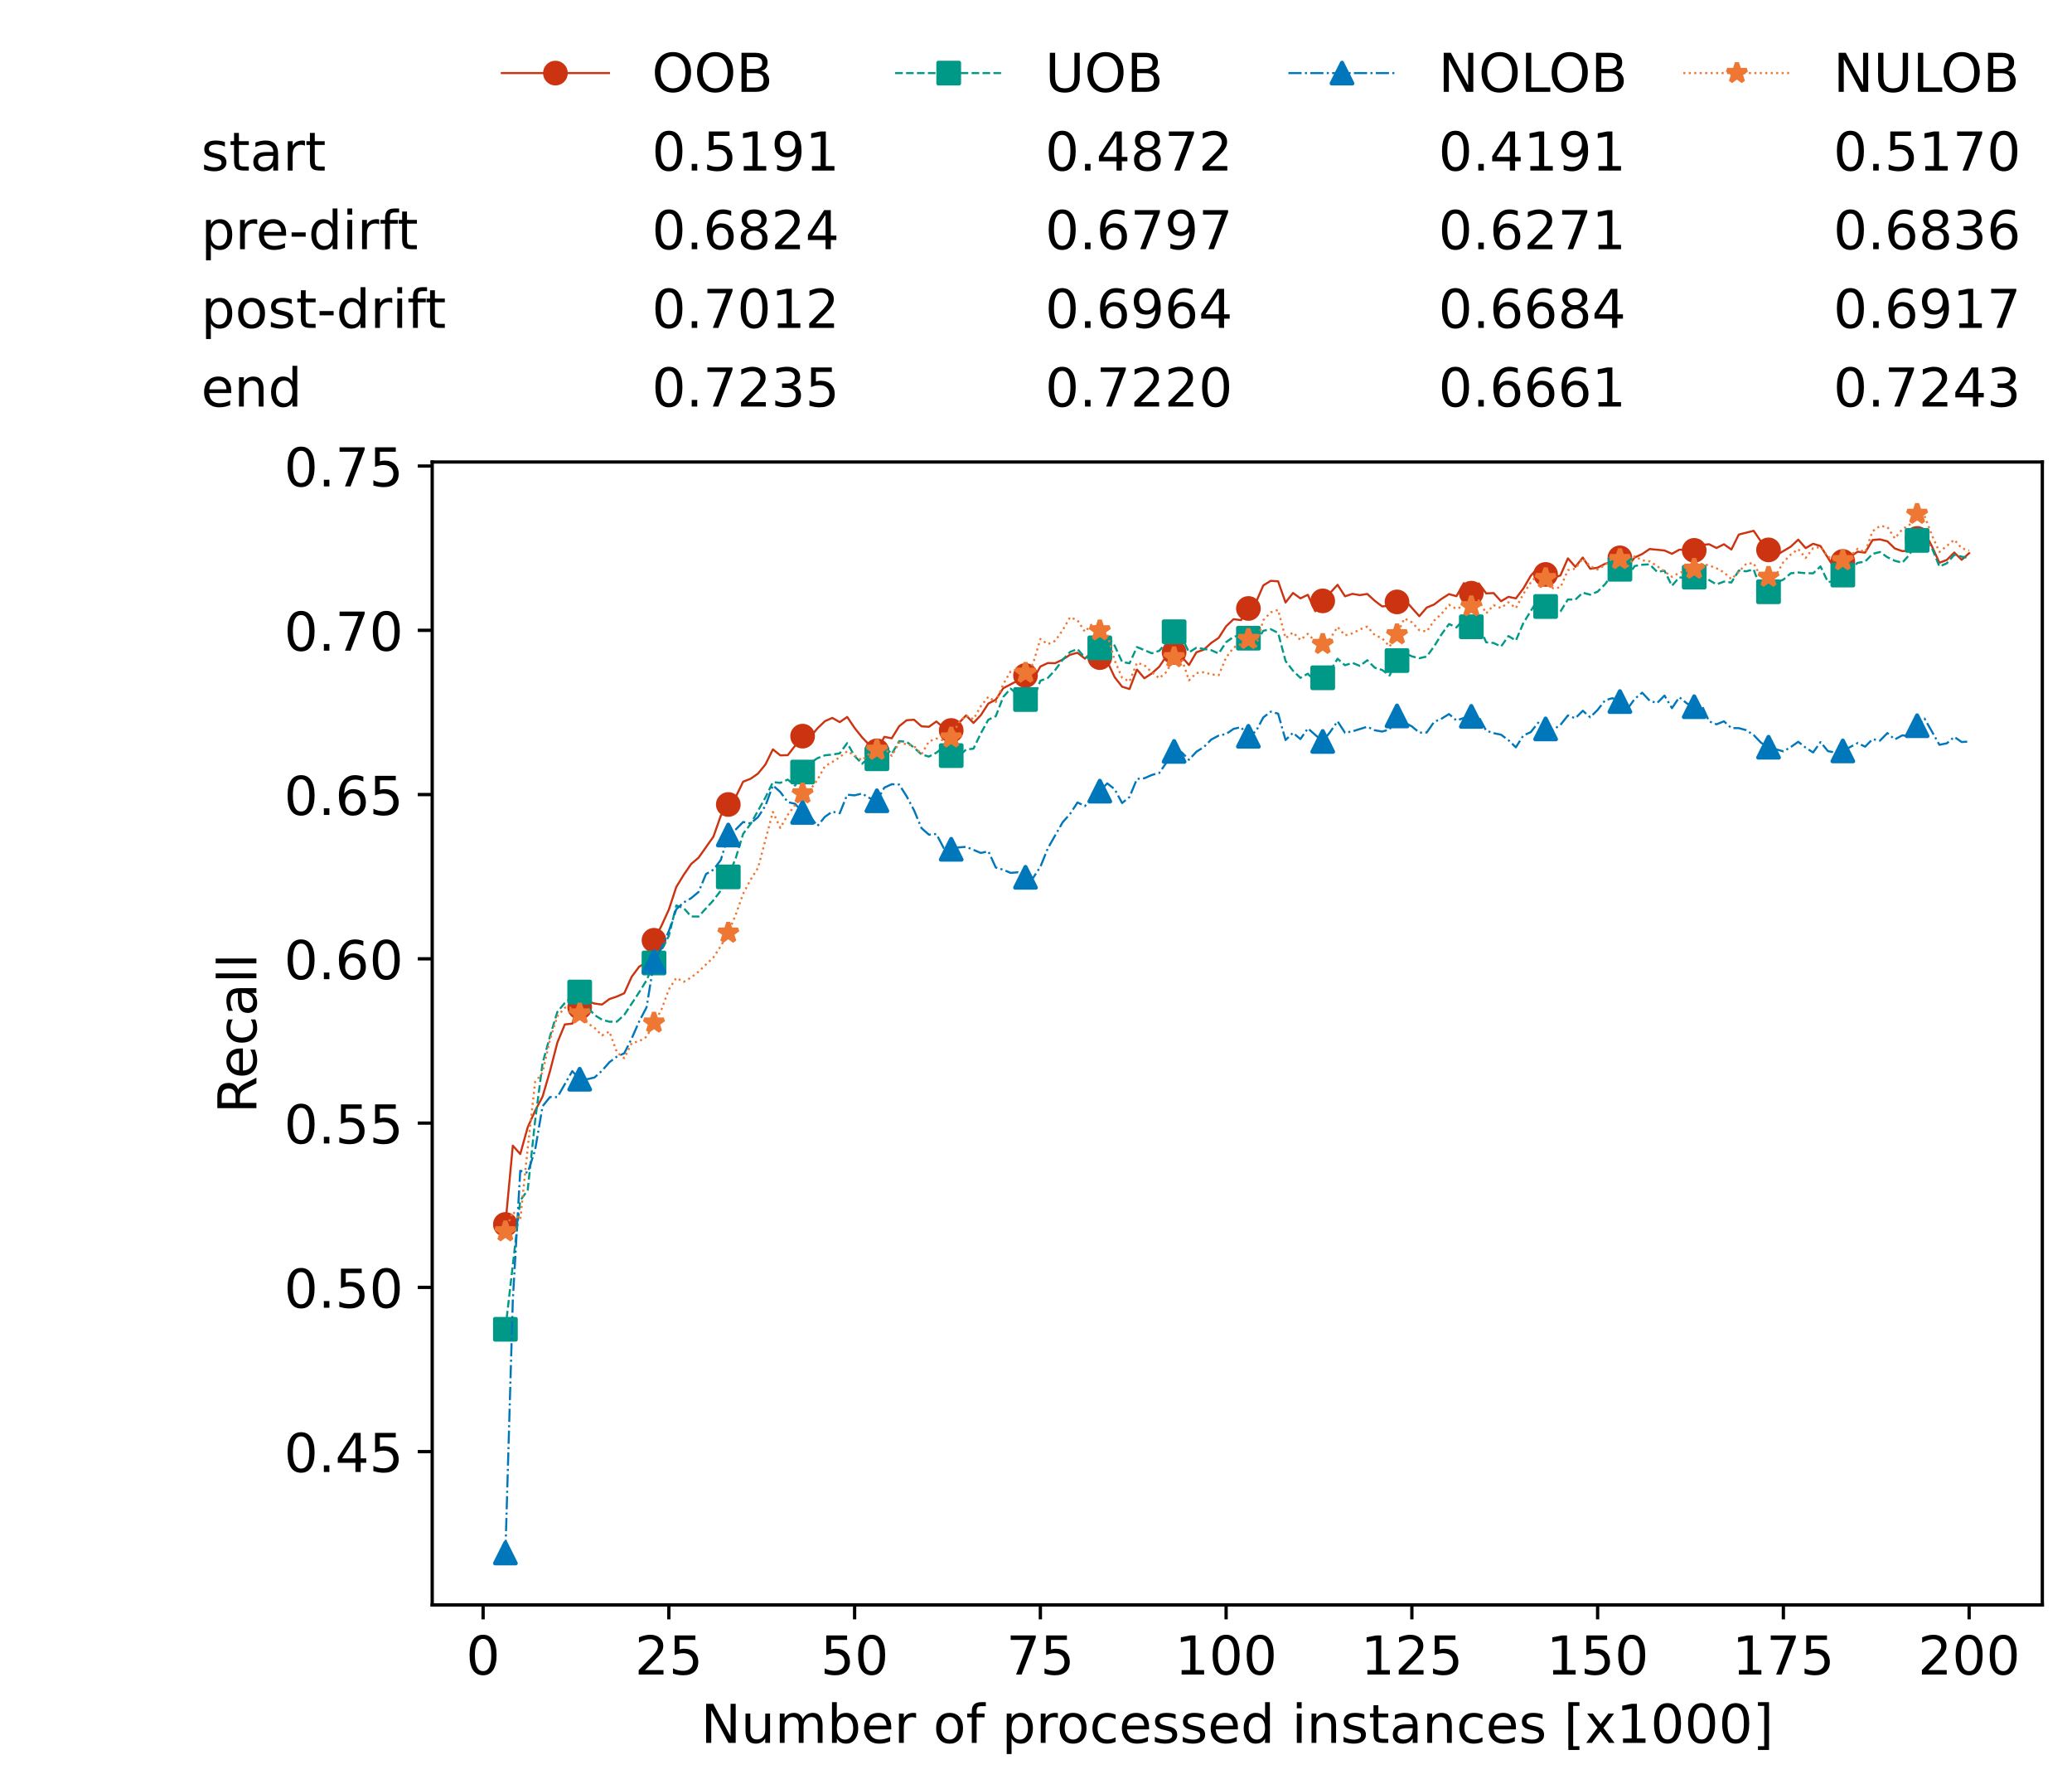<?xml version="1.0" encoding="utf-8" standalone="no"?>
<!DOCTYPE svg PUBLIC "-//W3C//DTD SVG 1.1//EN"
  "http://www.w3.org/Graphics/SVG/1.1/DTD/svg11.dtd">
<!-- Created with matplotlib (https://matplotlib.org/) -->
<svg height="432.615pt" version="1.1" viewBox="0 0 502.65 432.615" width="502.65pt" xmlns="http://www.w3.org/2000/svg" xmlns:xlink="http://www.w3.org/1999/xlink">
 <defs>
  <style type="text/css">*{stroke-linecap:butt;stroke-linejoin:round;}</style>
 </defs>
 <g id="figure_1">
  <g id="patch_1">
   <path d="M 0 432.615 
L 502.65 432.615 
L 502.65 0 
L 0 0 
z
" style="fill:#ffffff;"/>
  </g>
  <g id="axes_1">
   <g id="patch_2">
    <path d="M 104.85 389.252 
L 495.45 389.252 
L 495.45 112.052 
L 104.85 112.052 
z
" style="fill:#ffffff;"/>
   </g>
   <g id="matplotlib.axis_1">
    <g id="xtick_1">
     <g id="line2d_1">
      <defs>
       <path d="M 0 0 
L 0 3.5 
" id="m5829adac97" style="stroke:#000000;stroke-width:0.8;"/>
      </defs>
      <g>
       <use style="stroke:#000000;stroke-width:0.8;" x="117.197" xlink:href="#m5829adac97" y="389.252"/>
      </g>
     </g>
     <g id="text_1">
      <!-- 0 -->
      <g transform="translate(113.061 406.13)scale(0.13 -0.13)">
       <defs>
        <path d="M 31.781 66.406 
Q 24.172 66.406 20.328 58.906 
Q 16.5 51.422 16.5 36.375 
Q 16.5 21.391 20.328 13.891 
Q 24.172 6.391 31.781 6.391 
Q 39.453 6.391 43.281 13.891 
Q 47.125 21.391 47.125 36.375 
Q 47.125 51.422 43.281 58.906 
Q 39.453 66.406 31.781 66.406 
z
M 31.781 74.219 
Q 44.047 74.219 50.516 64.516 
Q 56.984 54.828 56.984 36.375 
Q 56.984 17.969 50.516 8.266 
Q 44.047 -1.422 31.781 -1.422 
Q 19.531 -1.422 13.062 8.266 
Q 6.594 17.969 6.594 36.375 
Q 6.594 54.828 13.062 64.516 
Q 19.531 74.219 31.781 74.219 
z
" id="DejaVuSans-48"/>
       </defs>
       <use xlink:href="#DejaVuSans-48"/>
      </g>
     </g>
    </g>
    <g id="xtick_2">
     <g id="line2d_2">
      <g>
       <use style="stroke:#000000;stroke-width:0.8;" x="162.259" xlink:href="#m5829adac97" y="389.252"/>
      </g>
     </g>
     <g id="text_2">
      <!-- 25 -->
      <g transform="translate(153.988 406.13)scale(0.13 -0.13)">
       <defs>
        <path d="M 19.188 8.297 
L 53.609 8.297 
L 53.609 0 
L 7.328 0 
L 7.328 8.297 
Q 12.938 14.109 22.625 23.891 
Q 32.328 33.688 34.812 36.531 
Q 39.547 41.844 41.422 45.531 
Q 43.312 49.219 43.312 52.781 
Q 43.312 58.594 39.234 62.25 
Q 35.156 65.922 28.609 65.922 
Q 23.969 65.922 18.812 64.312 
Q 13.672 62.703 7.812 59.422 
L 7.812 69.391 
Q 13.766 71.781 18.938 73 
Q 24.125 74.219 28.422 74.219 
Q 39.75 74.219 46.484 68.547 
Q 53.219 62.891 53.219 53.422 
Q 53.219 48.922 51.531 44.891 
Q 49.859 40.875 45.406 35.406 
Q 44.188 33.984 37.641 27.219 
Q 31.109 20.453 19.188 8.297 
z
" id="DejaVuSans-50"/>
        <path d="M 10.797 72.906 
L 49.516 72.906 
L 49.516 64.594 
L 19.828 64.594 
L 19.828 46.734 
Q 21.969 47.469 24.109 47.828 
Q 26.266 48.188 28.422 48.188 
Q 40.625 48.188 47.75 41.5 
Q 54.891 34.812 54.891 23.391 
Q 54.891 11.625 47.562 5.094 
Q 40.234 -1.422 26.906 -1.422 
Q 22.312 -1.422 17.547 -0.641 
Q 12.797 0.141 7.719 1.703 
L 7.719 11.625 
Q 12.109 9.234 16.797 8.062 
Q 21.484 6.891 26.703 6.891 
Q 35.156 6.891 40.078 11.328 
Q 45.016 15.766 45.016 23.391 
Q 45.016 31 40.078 35.438 
Q 35.156 39.891 26.703 39.891 
Q 22.75 39.891 18.812 39.016 
Q 14.891 38.141 10.797 36.281 
z
" id="DejaVuSans-53"/>
       </defs>
       <use xlink:href="#DejaVuSans-50"/>
       <use x="63.623" xlink:href="#DejaVuSans-53"/>
      </g>
     </g>
    </g>
    <g id="xtick_3">
     <g id="line2d_3">
      <g>
       <use style="stroke:#000000;stroke-width:0.8;" x="207.322" xlink:href="#m5829adac97" y="389.252"/>
      </g>
     </g>
     <g id="text_3">
      <!-- 50 -->
      <g transform="translate(199.05 406.13)scale(0.13 -0.13)">
       <use xlink:href="#DejaVuSans-53"/>
       <use x="63.623" xlink:href="#DejaVuSans-48"/>
      </g>
     </g>
    </g>
    <g id="xtick_4">
     <g id="line2d_4">
      <g>
       <use style="stroke:#000000;stroke-width:0.8;" x="252.384" xlink:href="#m5829adac97" y="389.252"/>
      </g>
     </g>
     <g id="text_4">
      <!-- 75 -->
      <g transform="translate(244.113 406.13)scale(0.13 -0.13)">
       <defs>
        <path d="M 8.203 72.906 
L 55.078 72.906 
L 55.078 68.703 
L 28.609 0 
L 18.312 0 
L 43.219 64.594 
L 8.203 64.594 
z
" id="DejaVuSans-55"/>
       </defs>
       <use xlink:href="#DejaVuSans-55"/>
       <use x="63.623" xlink:href="#DejaVuSans-53"/>
      </g>
     </g>
    </g>
    <g id="xtick_5">
     <g id="line2d_5">
      <g>
       <use style="stroke:#000000;stroke-width:0.8;" x="297.446" xlink:href="#m5829adac97" y="389.252"/>
      </g>
     </g>
     <g id="text_5">
      <!-- 100 -->
      <g transform="translate(285.039 406.13)scale(0.13 -0.13)">
       <defs>
        <path d="M 12.406 8.297 
L 28.516 8.297 
L 28.516 63.922 
L 10.984 60.406 
L 10.984 69.391 
L 28.422 72.906 
L 38.281 72.906 
L 38.281 8.297 
L 54.391 8.297 
L 54.391 0 
L 12.406 0 
z
" id="DejaVuSans-49"/>
       </defs>
       <use xlink:href="#DejaVuSans-49"/>
       <use x="63.623" xlink:href="#DejaVuSans-48"/>
       <use x="127.246" xlink:href="#DejaVuSans-48"/>
      </g>
     </g>
    </g>
    <g id="xtick_6">
     <g id="line2d_6">
      <g>
       <use style="stroke:#000000;stroke-width:0.8;" x="342.509" xlink:href="#m5829adac97" y="389.252"/>
      </g>
     </g>
     <g id="text_6">
      <!-- 125 -->
      <g transform="translate(330.102 406.13)scale(0.13 -0.13)">
       <use xlink:href="#DejaVuSans-49"/>
       <use x="63.623" xlink:href="#DejaVuSans-50"/>
       <use x="127.246" xlink:href="#DejaVuSans-53"/>
      </g>
     </g>
    </g>
    <g id="xtick_7">
     <g id="line2d_7">
      <g>
       <use style="stroke:#000000;stroke-width:0.8;" x="387.571" xlink:href="#m5829adac97" y="389.252"/>
      </g>
     </g>
     <g id="text_7">
      <!-- 150 -->
      <g transform="translate(375.164 406.13)scale(0.13 -0.13)">
       <use xlink:href="#DejaVuSans-49"/>
       <use x="63.623" xlink:href="#DejaVuSans-53"/>
       <use x="127.246" xlink:href="#DejaVuSans-48"/>
      </g>
     </g>
    </g>
    <g id="xtick_8">
     <g id="line2d_8">
      <g>
       <use style="stroke:#000000;stroke-width:0.8;" x="432.633" xlink:href="#m5829adac97" y="389.252"/>
      </g>
     </g>
     <g id="text_8">
      <!-- 175 -->
      <g transform="translate(420.226 406.13)scale(0.13 -0.13)">
       <use xlink:href="#DejaVuSans-49"/>
       <use x="63.623" xlink:href="#DejaVuSans-55"/>
       <use x="127.246" xlink:href="#DejaVuSans-53"/>
      </g>
     </g>
    </g>
    <g id="xtick_9">
     <g id="line2d_9">
      <g>
       <use style="stroke:#000000;stroke-width:0.8;" x="477.695" xlink:href="#m5829adac97" y="389.252"/>
      </g>
     </g>
     <g id="text_9">
      <!-- 200 -->
      <g transform="translate(465.289 406.13)scale(0.13 -0.13)">
       <use xlink:href="#DejaVuSans-50"/>
       <use x="63.623" xlink:href="#DejaVuSans-48"/>
       <use x="127.246" xlink:href="#DejaVuSans-48"/>
      </g>
     </g>
    </g>
    <g id="text_10">
     <!-- Number of processed instances [x1000] -->
     <g transform="translate(170.025 422.711)scale(0.13 -0.13)">
      <defs>
       <path d="M 9.812 72.906 
L 23.094 72.906 
L 55.422 11.922 
L 55.422 72.906 
L 64.984 72.906 
L 64.984 0 
L 51.703 0 
L 19.391 60.984 
L 19.391 0 
L 9.812 0 
z
" id="DejaVuSans-78"/>
       <path d="M 8.5 21.578 
L 8.5 54.688 
L 17.484 54.688 
L 17.484 21.922 
Q 17.484 14.156 20.5 10.266 
Q 23.531 6.391 29.594 6.391 
Q 36.859 6.391 41.078 11.031 
Q 45.312 15.672 45.312 23.688 
L 45.312 54.688 
L 54.297 54.688 
L 54.297 0 
L 45.312 0 
L 45.312 8.406 
Q 42.047 3.422 37.719 1 
Q 33.406 -1.422 27.688 -1.422 
Q 18.266 -1.422 13.375 4.438 
Q 8.5 10.297 8.5 21.578 
z
M 31.109 56 
z
" id="DejaVuSans-117"/>
       <path d="M 52 44.188 
Q 55.375 50.25 60.062 53.125 
Q 64.75 56 71.094 56 
Q 79.641 56 84.281 50.016 
Q 88.922 44.047 88.922 33.016 
L 88.922 0 
L 79.891 0 
L 79.891 32.719 
Q 79.891 40.578 77.094 44.375 
Q 74.312 48.188 68.609 48.188 
Q 61.625 48.188 57.562 43.547 
Q 53.516 38.922 53.516 30.906 
L 53.516 0 
L 44.484 0 
L 44.484 32.719 
Q 44.484 40.625 41.703 44.406 
Q 38.922 48.188 33.109 48.188 
Q 26.219 48.188 22.156 43.531 
Q 18.109 38.875 18.109 30.906 
L 18.109 0 
L 9.078 0 
L 9.078 54.688 
L 18.109 54.688 
L 18.109 46.188 
Q 21.188 51.219 25.484 53.609 
Q 29.781 56 35.688 56 
Q 41.656 56 45.828 52.969 
Q 50 49.953 52 44.188 
z
" id="DejaVuSans-109"/>
       <path d="M 48.688 27.297 
Q 48.688 37.203 44.609 42.844 
Q 40.531 48.484 33.406 48.484 
Q 26.266 48.484 22.188 42.844 
Q 18.109 37.203 18.109 27.297 
Q 18.109 17.391 22.188 11.75 
Q 26.266 6.109 33.406 6.109 
Q 40.531 6.109 44.609 11.75 
Q 48.688 17.391 48.688 27.297 
z
M 18.109 46.391 
Q 20.953 51.266 25.266 53.625 
Q 29.594 56 35.594 56 
Q 45.562 56 51.781 48.094 
Q 58.016 40.188 58.016 27.297 
Q 58.016 14.406 51.781 6.484 
Q 45.562 -1.422 35.594 -1.422 
Q 29.594 -1.422 25.266 0.953 
Q 20.953 3.328 18.109 8.203 
L 18.109 0 
L 9.078 0 
L 9.078 75.984 
L 18.109 75.984 
z
" id="DejaVuSans-98"/>
       <path d="M 56.203 29.594 
L 56.203 25.203 
L 14.891 25.203 
Q 15.484 15.922 20.484 11.062 
Q 25.484 6.203 34.422 6.203 
Q 39.594 6.203 44.453 7.469 
Q 49.312 8.734 54.109 11.281 
L 54.109 2.781 
Q 49.266 0.734 44.188 -0.344 
Q 39.109 -1.422 33.891 -1.422 
Q 20.797 -1.422 13.156 6.188 
Q 5.516 13.812 5.516 26.812 
Q 5.516 40.234 12.766 48.109 
Q 20.016 56 32.328 56 
Q 43.359 56 49.781 48.891 
Q 56.203 41.797 56.203 29.594 
z
M 47.219 32.234 
Q 47.125 39.594 43.094 43.984 
Q 39.062 48.391 32.422 48.391 
Q 24.906 48.391 20.391 44.141 
Q 15.875 39.891 15.188 32.172 
z
" id="DejaVuSans-101"/>
       <path d="M 41.109 46.297 
Q 39.594 47.172 37.812 47.578 
Q 36.031 48 33.891 48 
Q 26.266 48 22.188 43.047 
Q 18.109 38.094 18.109 28.812 
L 18.109 0 
L 9.078 0 
L 9.078 54.688 
L 18.109 54.688 
L 18.109 46.188 
Q 20.953 51.172 25.484 53.578 
Q 30.031 56 36.531 56 
Q 37.453 56 38.578 55.875 
Q 39.703 55.766 41.062 55.516 
z
" id="DejaVuSans-114"/>
       <path id="DejaVuSans-32"/>
       <path d="M 30.609 48.391 
Q 23.391 48.391 19.188 42.75 
Q 14.984 37.109 14.984 27.297 
Q 14.984 17.484 19.156 11.844 
Q 23.344 6.203 30.609 6.203 
Q 37.797 6.203 41.984 11.859 
Q 46.188 17.531 46.188 27.297 
Q 46.188 37.016 41.984 42.703 
Q 37.797 48.391 30.609 48.391 
z
M 30.609 56 
Q 42.328 56 49.016 48.375 
Q 55.719 40.766 55.719 27.297 
Q 55.719 13.875 49.016 6.219 
Q 42.328 -1.422 30.609 -1.422 
Q 18.844 -1.422 12.172 6.219 
Q 5.516 13.875 5.516 27.297 
Q 5.516 40.766 12.172 48.375 
Q 18.844 56 30.609 56 
z
" id="DejaVuSans-111"/>
       <path d="M 37.109 75.984 
L 37.109 68.5 
L 28.516 68.5 
Q 23.688 68.5 21.797 66.547 
Q 19.922 64.594 19.922 59.516 
L 19.922 54.688 
L 34.719 54.688 
L 34.719 47.703 
L 19.922 47.703 
L 19.922 0 
L 10.891 0 
L 10.891 47.703 
L 2.297 47.703 
L 2.297 54.688 
L 10.891 54.688 
L 10.891 58.5 
Q 10.891 67.625 15.141 71.797 
Q 19.391 75.984 28.609 75.984 
z
" id="DejaVuSans-102"/>
       <path d="M 18.109 8.203 
L 18.109 -20.797 
L 9.078 -20.797 
L 9.078 54.688 
L 18.109 54.688 
L 18.109 46.391 
Q 20.953 51.266 25.266 53.625 
Q 29.594 56 35.594 56 
Q 45.562 56 51.781 48.094 
Q 58.016 40.188 58.016 27.297 
Q 58.016 14.406 51.781 6.484 
Q 45.562 -1.422 35.594 -1.422 
Q 29.594 -1.422 25.266 0.953 
Q 20.953 3.328 18.109 8.203 
z
M 48.688 27.297 
Q 48.688 37.203 44.609 42.844 
Q 40.531 48.484 33.406 48.484 
Q 26.266 48.484 22.188 42.844 
Q 18.109 37.203 18.109 27.297 
Q 18.109 17.391 22.188 11.75 
Q 26.266 6.109 33.406 6.109 
Q 40.531 6.109 44.609 11.75 
Q 48.688 17.391 48.688 27.297 
z
" id="DejaVuSans-112"/>
       <path d="M 48.781 52.594 
L 48.781 44.188 
Q 44.969 46.297 41.141 47.344 
Q 37.312 48.391 33.406 48.391 
Q 24.656 48.391 19.812 42.844 
Q 14.984 37.312 14.984 27.297 
Q 14.984 17.281 19.812 11.734 
Q 24.656 6.203 33.406 6.203 
Q 37.312 6.203 41.141 7.25 
Q 44.969 8.297 48.781 10.406 
L 48.781 2.094 
Q 45.016 0.344 40.984 -0.531 
Q 36.969 -1.422 32.422 -1.422 
Q 20.062 -1.422 12.781 6.344 
Q 5.516 14.109 5.516 27.297 
Q 5.516 40.672 12.859 48.328 
Q 20.219 56 33.016 56 
Q 37.156 56 41.109 55.141 
Q 45.062 54.297 48.781 52.594 
z
" id="DejaVuSans-99"/>
       <path d="M 44.281 53.078 
L 44.281 44.578 
Q 40.484 46.531 36.375 47.5 
Q 32.281 48.484 27.875 48.484 
Q 21.188 48.484 17.844 46.438 
Q 14.5 44.391 14.5 40.281 
Q 14.5 37.156 16.891 35.375 
Q 19.281 33.594 26.516 31.984 
L 29.594 31.297 
Q 39.156 29.25 43.188 25.516 
Q 47.219 21.781 47.219 15.094 
Q 47.219 7.469 41.188 3.016 
Q 35.156 -1.422 24.609 -1.422 
Q 20.219 -1.422 15.453 -0.562 
Q 10.688 0.297 5.422 2 
L 5.422 11.281 
Q 10.406 8.688 15.234 7.391 
Q 20.062 6.109 24.812 6.109 
Q 31.156 6.109 34.562 8.281 
Q 37.984 10.453 37.984 14.406 
Q 37.984 18.062 35.516 20.016 
Q 33.062 21.969 24.703 23.781 
L 21.578 24.516 
Q 13.234 26.266 9.516 29.906 
Q 5.812 33.547 5.812 39.891 
Q 5.812 47.609 11.281 51.797 
Q 16.75 56 26.812 56 
Q 31.781 56 36.172 55.266 
Q 40.578 54.547 44.281 53.078 
z
" id="DejaVuSans-115"/>
       <path d="M 45.406 46.391 
L 45.406 75.984 
L 54.391 75.984 
L 54.391 0 
L 45.406 0 
L 45.406 8.203 
Q 42.578 3.328 38.25 0.953 
Q 33.938 -1.422 27.875 -1.422 
Q 17.969 -1.422 11.734 6.484 
Q 5.516 14.406 5.516 27.297 
Q 5.516 40.188 11.734 48.094 
Q 17.969 56 27.875 56 
Q 33.938 56 38.25 53.625 
Q 42.578 51.266 45.406 46.391 
z
M 14.797 27.297 
Q 14.797 17.391 18.875 11.75 
Q 22.953 6.109 30.078 6.109 
Q 37.203 6.109 41.297 11.75 
Q 45.406 17.391 45.406 27.297 
Q 45.406 37.203 41.297 42.844 
Q 37.203 48.484 30.078 48.484 
Q 22.953 48.484 18.875 42.844 
Q 14.797 37.203 14.797 27.297 
z
" id="DejaVuSans-100"/>
       <path d="M 9.422 54.688 
L 18.406 54.688 
L 18.406 0 
L 9.422 0 
z
M 9.422 75.984 
L 18.406 75.984 
L 18.406 64.594 
L 9.422 64.594 
z
" id="DejaVuSans-105"/>
       <path d="M 54.891 33.016 
L 54.891 0 
L 45.906 0 
L 45.906 32.719 
Q 45.906 40.484 42.875 44.328 
Q 39.844 48.188 33.797 48.188 
Q 26.516 48.188 22.312 43.547 
Q 18.109 38.922 18.109 30.906 
L 18.109 0 
L 9.078 0 
L 9.078 54.688 
L 18.109 54.688 
L 18.109 46.188 
Q 21.344 51.125 25.703 53.562 
Q 30.078 56 35.797 56 
Q 45.219 56 50.047 50.172 
Q 54.891 44.344 54.891 33.016 
z
" id="DejaVuSans-110"/>
       <path d="M 18.312 70.219 
L 18.312 54.688 
L 36.812 54.688 
L 36.812 47.703 
L 18.312 47.703 
L 18.312 18.016 
Q 18.312 11.328 20.141 9.422 
Q 21.969 7.516 27.594 7.516 
L 36.812 7.516 
L 36.812 0 
L 27.594 0 
Q 17.188 0 13.234 3.875 
Q 9.281 7.766 9.281 18.016 
L 9.281 47.703 
L 2.688 47.703 
L 2.688 54.688 
L 9.281 54.688 
L 9.281 70.219 
z
" id="DejaVuSans-116"/>
       <path d="M 34.281 27.484 
Q 23.391 27.484 19.188 25 
Q 14.984 22.516 14.984 16.5 
Q 14.984 11.719 18.141 8.906 
Q 21.297 6.109 26.703 6.109 
Q 34.188 6.109 38.703 11.406 
Q 43.219 16.703 43.219 25.484 
L 43.219 27.484 
z
M 52.203 31.203 
L 52.203 0 
L 43.219 0 
L 43.219 8.297 
Q 40.141 3.328 35.547 0.953 
Q 30.953 -1.422 24.312 -1.422 
Q 15.922 -1.422 10.953 3.297 
Q 6 8.016 6 15.922 
Q 6 25.141 12.172 29.828 
Q 18.359 34.516 30.609 34.516 
L 43.219 34.516 
L 43.219 35.406 
Q 43.219 41.609 39.141 45 
Q 35.062 48.391 27.688 48.391 
Q 23 48.391 18.547 47.266 
Q 14.109 46.141 10.016 43.891 
L 10.016 52.203 
Q 14.938 54.109 19.578 55.047 
Q 24.219 56 28.609 56 
Q 40.484 56 46.344 49.844 
Q 52.203 43.703 52.203 31.203 
z
" id="DejaVuSans-97"/>
       <path d="M 8.594 75.984 
L 29.297 75.984 
L 29.297 69 
L 17.578 69 
L 17.578 -6.203 
L 29.297 -6.203 
L 29.297 -13.188 
L 8.594 -13.188 
z
" id="DejaVuSans-91"/>
       <path d="M 54.891 54.688 
L 35.109 28.078 
L 55.906 0 
L 45.312 0 
L 29.391 21.484 
L 13.484 0 
L 2.875 0 
L 24.125 28.609 
L 4.688 54.688 
L 15.281 54.688 
L 29.781 35.203 
L 44.281 54.688 
z
" id="DejaVuSans-120"/>
       <path d="M 30.422 75.984 
L 30.422 -13.188 
L 9.719 -13.188 
L 9.719 -6.203 
L 21.391 -6.203 
L 21.391 69 
L 9.719 69 
L 9.719 75.984 
z
" id="DejaVuSans-93"/>
      </defs>
      <use xlink:href="#DejaVuSans-78"/>
      <use x="74.805" xlink:href="#DejaVuSans-117"/>
      <use x="138.184" xlink:href="#DejaVuSans-109"/>
      <use x="235.596" xlink:href="#DejaVuSans-98"/>
      <use x="299.072" xlink:href="#DejaVuSans-101"/>
      <use x="360.596" xlink:href="#DejaVuSans-114"/>
      <use x="401.709" xlink:href="#DejaVuSans-32"/>
      <use x="433.496" xlink:href="#DejaVuSans-111"/>
      <use x="494.678" xlink:href="#DejaVuSans-102"/>
      <use x="529.883" xlink:href="#DejaVuSans-32"/>
      <use x="561.67" xlink:href="#DejaVuSans-112"/>
      <use x="625.146" xlink:href="#DejaVuSans-114"/>
      <use x="664.01" xlink:href="#DejaVuSans-111"/>
      <use x="725.191" xlink:href="#DejaVuSans-99"/>
      <use x="780.172" xlink:href="#DejaVuSans-101"/>
      <use x="841.695" xlink:href="#DejaVuSans-115"/>
      <use x="893.795" xlink:href="#DejaVuSans-115"/>
      <use x="945.895" xlink:href="#DejaVuSans-101"/>
      <use x="1007.418" xlink:href="#DejaVuSans-100"/>
      <use x="1070.895" xlink:href="#DejaVuSans-32"/>
      <use x="1102.682" xlink:href="#DejaVuSans-105"/>
      <use x="1130.465" xlink:href="#DejaVuSans-110"/>
      <use x="1193.844" xlink:href="#DejaVuSans-115"/>
      <use x="1245.943" xlink:href="#DejaVuSans-116"/>
      <use x="1285.152" xlink:href="#DejaVuSans-97"/>
      <use x="1346.432" xlink:href="#DejaVuSans-110"/>
      <use x="1409.811" xlink:href="#DejaVuSans-99"/>
      <use x="1464.791" xlink:href="#DejaVuSans-101"/>
      <use x="1526.314" xlink:href="#DejaVuSans-115"/>
      <use x="1578.414" xlink:href="#DejaVuSans-32"/>
      <use x="1610.201" xlink:href="#DejaVuSans-91"/>
      <use x="1649.215" xlink:href="#DejaVuSans-120"/>
      <use x="1708.395" xlink:href="#DejaVuSans-49"/>
      <use x="1772.018" xlink:href="#DejaVuSans-48"/>
      <use x="1835.641" xlink:href="#DejaVuSans-48"/>
      <use x="1899.264" xlink:href="#DejaVuSans-48"/>
      <use x="1962.887" xlink:href="#DejaVuSans-93"/>
     </g>
    </g>
   </g>
   <g id="matplotlib.axis_2">
    <g id="ytick_1">
     <g id="line2d_10">
      <defs>
       <path d="M 0 0 
L -3.5 0 
" id="ma53f3f68bc" style="stroke:#000000;stroke-width:0.8;"/>
      </defs>
      <g>
       <use style="stroke:#000000;stroke-width:0.8;" x="104.85" xlink:href="#ma53f3f68bc" y="352.07"/>
      </g>
     </g>
     <g id="text_11">
      <!-- 0.45 -->
      <g transform="translate(68.905 357.009)scale(0.13 -0.13)">
       <defs>
        <path d="M 10.688 12.406 
L 21 12.406 
L 21 0 
L 10.688 0 
z
" id="DejaVuSans-46"/>
        <path d="M 37.797 64.312 
L 12.891 25.391 
L 37.797 25.391 
z
M 35.203 72.906 
L 47.609 72.906 
L 47.609 25.391 
L 58.016 25.391 
L 58.016 17.188 
L 47.609 17.188 
L 47.609 0 
L 37.797 0 
L 37.797 17.188 
L 4.891 17.188 
L 4.891 26.703 
z
" id="DejaVuSans-52"/>
       </defs>
       <use xlink:href="#DejaVuSans-48"/>
       <use x="63.623" xlink:href="#DejaVuSans-46"/>
       <use x="95.41" xlink:href="#DejaVuSans-52"/>
       <use x="159.033" xlink:href="#DejaVuSans-53"/>
      </g>
     </g>
    </g>
    <g id="ytick_2">
     <g id="line2d_11">
      <g>
       <use style="stroke:#000000;stroke-width:0.8;" x="104.85" xlink:href="#ma53f3f68bc" y="312.229"/>
      </g>
     </g>
     <g id="text_12">
      <!-- 0.50 -->
      <g transform="translate(68.905 317.168)scale(0.13 -0.13)">
       <use xlink:href="#DejaVuSans-48"/>
       <use x="63.623" xlink:href="#DejaVuSans-46"/>
       <use x="95.41" xlink:href="#DejaVuSans-53"/>
       <use x="159.033" xlink:href="#DejaVuSans-48"/>
      </g>
     </g>
    </g>
    <g id="ytick_3">
     <g id="line2d_12">
      <g>
       <use style="stroke:#000000;stroke-width:0.8;" x="104.85" xlink:href="#ma53f3f68bc" y="272.389"/>
      </g>
     </g>
     <g id="text_13">
      <!-- 0.55 -->
      <g transform="translate(68.905 277.328)scale(0.13 -0.13)">
       <use xlink:href="#DejaVuSans-48"/>
       <use x="63.623" xlink:href="#DejaVuSans-46"/>
       <use x="95.41" xlink:href="#DejaVuSans-53"/>
       <use x="159.033" xlink:href="#DejaVuSans-53"/>
      </g>
     </g>
    </g>
    <g id="ytick_4">
     <g id="line2d_13">
      <g>
       <use style="stroke:#000000;stroke-width:0.8;" x="104.85" xlink:href="#ma53f3f68bc" y="232.549"/>
      </g>
     </g>
     <g id="text_14">
      <!-- 0.60 -->
      <g transform="translate(68.905 237.488)scale(0.13 -0.13)">
       <defs>
        <path d="M 33.016 40.375 
Q 26.375 40.375 22.484 35.828 
Q 18.609 31.297 18.609 23.391 
Q 18.609 15.531 22.484 10.953 
Q 26.375 6.391 33.016 6.391 
Q 39.656 6.391 43.531 10.953 
Q 47.406 15.531 47.406 23.391 
Q 47.406 31.297 43.531 35.828 
Q 39.656 40.375 33.016 40.375 
z
M 52.594 71.297 
L 52.594 62.312 
Q 48.875 64.062 45.094 64.984 
Q 41.312 65.922 37.594 65.922 
Q 27.828 65.922 22.672 59.328 
Q 17.531 52.734 16.797 39.406 
Q 19.672 43.656 24.016 45.922 
Q 28.375 48.188 33.594 48.188 
Q 44.578 48.188 50.953 41.516 
Q 57.328 34.859 57.328 23.391 
Q 57.328 12.156 50.688 5.359 
Q 44.047 -1.422 33.016 -1.422 
Q 20.359 -1.422 13.672 8.266 
Q 6.984 17.969 6.984 36.375 
Q 6.984 53.656 15.188 63.938 
Q 23.391 74.219 37.203 74.219 
Q 40.922 74.219 44.703 73.484 
Q 48.484 72.75 52.594 71.297 
z
" id="DejaVuSans-54"/>
       </defs>
       <use xlink:href="#DejaVuSans-48"/>
       <use x="63.623" xlink:href="#DejaVuSans-46"/>
       <use x="95.41" xlink:href="#DejaVuSans-54"/>
       <use x="159.033" xlink:href="#DejaVuSans-48"/>
      </g>
     </g>
    </g>
    <g id="ytick_5">
     <g id="line2d_14">
      <g>
       <use style="stroke:#000000;stroke-width:0.8;" x="104.85" xlink:href="#ma53f3f68bc" y="192.709"/>
      </g>
     </g>
     <g id="text_15">
      <!-- 0.65 -->
      <g transform="translate(68.905 197.648)scale(0.13 -0.13)">
       <use xlink:href="#DejaVuSans-48"/>
       <use x="63.623" xlink:href="#DejaVuSans-46"/>
       <use x="95.41" xlink:href="#DejaVuSans-54"/>
       <use x="159.033" xlink:href="#DejaVuSans-53"/>
      </g>
     </g>
    </g>
    <g id="ytick_6">
     <g id="line2d_15">
      <g>
       <use style="stroke:#000000;stroke-width:0.8;" x="104.85" xlink:href="#ma53f3f68bc" y="152.869"/>
      </g>
     </g>
     <g id="text_16">
      <!-- 0.70 -->
      <g transform="translate(68.905 157.808)scale(0.13 -0.13)">
       <use xlink:href="#DejaVuSans-48"/>
       <use x="63.623" xlink:href="#DejaVuSans-46"/>
       <use x="95.41" xlink:href="#DejaVuSans-55"/>
       <use x="159.033" xlink:href="#DejaVuSans-48"/>
      </g>
     </g>
    </g>
    <g id="ytick_7">
     <g id="line2d_16">
      <g>
       <use style="stroke:#000000;stroke-width:0.8;" x="104.85" xlink:href="#ma53f3f68bc" y="113.029"/>
      </g>
     </g>
     <g id="text_17">
      <!-- 0.75 -->
      <g transform="translate(68.905 117.968)scale(0.13 -0.13)">
       <use xlink:href="#DejaVuSans-48"/>
       <use x="63.623" xlink:href="#DejaVuSans-46"/>
       <use x="95.41" xlink:href="#DejaVuSans-55"/>
       <use x="159.033" xlink:href="#DejaVuSans-53"/>
      </g>
     </g>
    </g>
    <g id="text_18">
     <!-- Recall -->
     <g transform="translate(62.201 270.044)rotate(-90)scale(0.13 -0.13)">
      <defs>
       <path d="M 44.391 34.188 
Q 47.562 33.109 50.562 29.594 
Q 53.562 26.078 56.594 19.922 
L 66.609 0 
L 56 0 
L 46.688 18.703 
Q 43.062 26.031 39.672 28.422 
Q 36.281 30.812 30.422 30.812 
L 19.672 30.812 
L 19.672 0 
L 9.812 0 
L 9.812 72.906 
L 32.078 72.906 
Q 44.578 72.906 50.734 67.672 
Q 56.891 62.453 56.891 51.906 
Q 56.891 45.016 53.688 40.469 
Q 50.484 35.938 44.391 34.188 
z
M 19.672 64.797 
L 19.672 38.922 
L 32.078 38.922 
Q 39.203 38.922 42.844 42.219 
Q 46.484 45.516 46.484 51.906 
Q 46.484 58.297 42.844 61.547 
Q 39.203 64.797 32.078 64.797 
z
" id="DejaVuSans-82"/>
       <path d="M 9.422 75.984 
L 18.406 75.984 
L 18.406 0 
L 9.422 0 
z
" id="DejaVuSans-108"/>
      </defs>
      <use xlink:href="#DejaVuSans-82"/>
      <use x="64.982" xlink:href="#DejaVuSans-101"/>
      <use x="126.506" xlink:href="#DejaVuSans-99"/>
      <use x="181.486" xlink:href="#DejaVuSans-97"/>
      <use x="242.766" xlink:href="#DejaVuSans-108"/>
      <use x="270.549" xlink:href="#DejaVuSans-108"/>
     </g>
    </g>
   </g>
   <g id="line2d_17"/>
   <g id="line2d_18"/>
   <g id="line2d_19"/>
   <g id="line2d_20"/>
   <g id="line2d_21"/>
   <g id="line2d_22">
    <path clip-path="url(#pa9976ca0c6)" d="M 122.605 296.972 
L 124.407 277.854 
L 126.21 279.902 
L 128.012 273.413 
L 129.815 269.42 
L 131.617 265.973 
L 133.419 259.809 
L 135.222 252.815 
L 137.024 248.458 
L 138.827 248.261 
L 140.629 244.322 
L 142.432 242.834 
L 144.234 243.394 
L 146.037 243.637 
L 147.839 242.308 
L 149.642 241.698 
L 151.444 240.893 
L 153.247 236.884 
L 155.049 234.457 
L 156.852 233.366 
L 158.654 228.049 
L 160.457 224.561 
L 162.259 220.602 
L 164.062 215.123 
L 165.864 212.179 
L 167.667 209.55 
L 169.469 208.014 
L 173.074 202.91 
L 174.877 197.799 
L 176.679 195.116 
L 178.482 193.291 
L 180.284 189.58 
L 182.087 188.883 
L 183.889 187.612 
L 185.692 185.406 
L 187.494 181.75 
L 189.297 183.2 
L 191.099 183.153 
L 194.704 178.541 
L 196.507 178.808 
L 198.309 176.65 
L 200.112 174.92 
L 201.914 174.111 
L 203.717 175.142 
L 205.519 173.883 
L 207.322 176.553 
L 209.124 178.824 
L 210.927 180.717 
L 212.729 182.1 
L 214.532 178.704 
L 216.334 179.061 
L 218.137 176.131 
L 219.939 174.684 
L 221.742 174.562 
L 223.544 176.153 
L 225.347 176.278 
L 227.149 174.991 
L 228.952 176.502 
L 230.754 177.167 
L 232.557 175.419 
L 234.359 173.516 
L 236.162 175.336 
L 237.964 173.427 
L 239.767 170.63 
L 241.569 169.701 
L 243.372 166.92 
L 246.976 165.027 
L 248.779 163.826 
L 250.581 164.821 
L 252.384 161.658 
L 254.186 160.812 
L 255.989 160.845 
L 257.791 159.968 
L 259.594 158.804 
L 261.396 158.315 
L 263.199 159.746 
L 265.001 158.008 
L 266.804 159.492 
L 268.606 160.416 
L 270.409 164.24 
L 272.211 166.548 
L 274.014 167.113 
L 275.816 162.388 
L 277.619 164.505 
L 279.421 163.325 
L 281.224 161.707 
L 283.026 159.021 
L 284.829 158.212 
L 286.631 159.228 
L 288.434 161.295 
L 290.236 158.207 
L 292.039 157.561 
L 293.841 155.923 
L 295.644 154.701 
L 297.446 151.888 
L 299.249 150.179 
L 301.051 150.403 
L 302.854 147.575 
L 304.656 146.167 
L 306.459 141.994 
L 308.261 140.87 
L 310.064 140.995 
L 311.866 146.128 
L 313.669 143.813 
L 315.471 145.119 
L 317.274 144.261 
L 319.076 148.247 
L 320.879 145.733 
L 324.484 141.837 
L 326.286 144.628 
L 328.089 144.032 
L 329.891 144.334 
L 331.694 144.057 
L 333.496 145.704 
L 335.299 147.074 
L 337.101 146.925 
L 338.904 145.985 
L 340.706 145.39 
L 344.311 149.448 
L 346.114 147.359 
L 347.916 146.609 
L 349.719 145.23 
L 351.521 144.094 
L 353.324 144.598 
L 355.126 141.414 
L 356.928 143.868 
L 358.731 141.493 
L 360.533 143.916 
L 362.336 143.841 
L 364.138 145.818 
L 365.941 144.75 
L 367.743 145.129 
L 369.546 142.742 
L 371.348 139.654 
L 373.151 137.632 
L 374.953 139.318 
L 376.756 140.237 
L 378.558 139.548 
L 380.361 135.42 
L 382.163 137.476 
L 383.966 135.22 
L 385.768 137.943 
L 387.571 137.686 
L 389.373 136.745 
L 391.176 136.184 
L 392.978 135.295 
L 394.781 137.392 
L 396.583 135.211 
L 398.386 134.37 
L 400.188 133.154 
L 403.793 133.507 
L 405.596 134.316 
L 407.398 133.323 
L 409.201 133.32 
L 411.003 133.483 
L 412.806 132.184 
L 414.608 131.991 
L 416.411 132.908 
L 418.213 132.003 
L 420.016 133.277 
L 421.818 129.648 
L 425.423 128.737 
L 427.226 131.374 
L 429.028 133.366 
L 430.831 134.714 
L 434.436 132.578 
L 436.238 130.885 
L 438.041 132.937 
L 439.843 131.877 
L 441.646 132.444 
L 445.251 138.171 
L 447.053 136.177 
L 450.658 133.811 
L 452.461 134.036 
L 454.263 130.981 
L 456.066 130.813 
L 457.868 131.291 
L 459.671 133.026 
L 461.473 133.664 
L 463.276 133.567 
L 465.078 130.585 
L 466.881 129.098 
L 468.683 132.518 
L 470.485 136.494 
L 472.288 135.799 
L 474.09 134.006 
L 475.893 135.768 
L 477.695 134.17 
L 477.695 134.17 
" style="fill:none;stroke:#cc3311;stroke-linecap:square;stroke-width:0.5;"/>
    <defs>
     <path d="M 0 2.5 
C 0.663 2.5 1.299 2.237 1.768 1.768 
C 2.237 1.299 2.5 0.663 2.5 0 
C 2.5 -0.663 2.237 -1.299 1.768 -1.768 
C 1.299 -2.237 0.663 -2.5 0 -2.5 
C -0.663 -2.5 -1.299 -2.237 -1.768 -1.768 
C -2.237 -1.299 -2.5 -0.663 -2.5 0 
C -2.5 0.663 -2.237 1.299 -1.768 1.768 
C -1.299 2.237 -0.663 2.5 0 2.5 
z
" id="m32c758ca3f" style="stroke:#cc3311;"/>
    </defs>
    <g clip-path="url(#pa9976ca0c6)">
     <use style="fill:#cc3311;stroke:#cc3311;" x="122.605" xlink:href="#m32c758ca3f" y="296.972"/>
     <use style="fill:#cc3311;stroke:#cc3311;" x="140.629" xlink:href="#m32c758ca3f" y="244.322"/>
     <use style="fill:#cc3311;stroke:#cc3311;" x="158.654" xlink:href="#m32c758ca3f" y="228.049"/>
     <use style="fill:#cc3311;stroke:#cc3311;" x="176.679" xlink:href="#m32c758ca3f" y="195.116"/>
     <use style="fill:#cc3311;stroke:#cc3311;" x="194.704" xlink:href="#m32c758ca3f" y="178.541"/>
     <use style="fill:#cc3311;stroke:#cc3311;" x="212.729" xlink:href="#m32c758ca3f" y="182.1"/>
     <use style="fill:#cc3311;stroke:#cc3311;" x="230.754" xlink:href="#m32c758ca3f" y="177.167"/>
     <use style="fill:#cc3311;stroke:#cc3311;" x="248.779" xlink:href="#m32c758ca3f" y="163.826"/>
     <use style="fill:#cc3311;stroke:#cc3311;" x="266.804" xlink:href="#m32c758ca3f" y="159.492"/>
     <use style="fill:#cc3311;stroke:#cc3311;" x="284.829" xlink:href="#m32c758ca3f" y="158.212"/>
     <use style="fill:#cc3311;stroke:#cc3311;" x="302.854" xlink:href="#m32c758ca3f" y="147.575"/>
     <use style="fill:#cc3311;stroke:#cc3311;" x="320.879" xlink:href="#m32c758ca3f" y="145.733"/>
     <use style="fill:#cc3311;stroke:#cc3311;" x="338.904" xlink:href="#m32c758ca3f" y="145.985"/>
     <use style="fill:#cc3311;stroke:#cc3311;" x="356.928" xlink:href="#m32c758ca3f" y="143.868"/>
     <use style="fill:#cc3311;stroke:#cc3311;" x="374.953" xlink:href="#m32c758ca3f" y="139.318"/>
     <use style="fill:#cc3311;stroke:#cc3311;" x="392.978" xlink:href="#m32c758ca3f" y="135.295"/>
     <use style="fill:#cc3311;stroke:#cc3311;" x="411.003" xlink:href="#m32c758ca3f" y="133.483"/>
     <use style="fill:#cc3311;stroke:#cc3311;" x="429.028" xlink:href="#m32c758ca3f" y="133.366"/>
     <use style="fill:#cc3311;stroke:#cc3311;" x="447.053" xlink:href="#m32c758ca3f" y="136.177"/>
     <use style="fill:#cc3311;stroke:#cc3311;" x="465.078" xlink:href="#m32c758ca3f" y="130.585"/>
    </g>
   </g>
   <g id="line2d_23"/>
   <g id="line2d_24"/>
   <g id="line2d_25"/>
   <g id="line2d_26"/>
   <g id="line2d_27">
    <path clip-path="url(#pa9976ca0c6)" d="M 122.605 322.401 
L 126.21 291.181 
L 128.012 288.659 
L 129.815 271.82 
L 131.617 257.921 
L 133.419 251.338 
L 135.222 245.403 
L 137.024 243.25 
L 138.827 241.673 
L 140.629 240.602 
L 142.432 244.099 
L 144.234 246.194 
L 146.037 247.302 
L 147.839 247.805 
L 149.642 247.785 
L 151.444 246.146 
L 155.049 240.668 
L 156.852 237.74 
L 158.654 233.551 
L 160.457 230.454 
L 162.259 226.986 
L 164.062 219.608 
L 165.864 220.249 
L 167.667 222.283 
L 169.469 222.284 
L 173.074 218.345 
L 174.877 215.97 
L 176.679 212.677 
L 178.482 208.13 
L 180.284 202.222 
L 182.087 199.846 
L 185.692 193.414 
L 187.494 189.694 
L 189.297 189.865 
L 191.099 189.079 
L 192.902 190.526 
L 194.704 187.246 
L 196.507 185.126 
L 198.309 183.888 
L 200.112 183.19 
L 201.914 183.014 
L 203.717 182.714 
L 205.519 180.232 
L 207.322 183.356 
L 209.124 185.25 
L 210.927 183.66 
L 212.729 184.024 
L 214.532 181.037 
L 216.334 182.84 
L 218.137 179.758 
L 219.939 179.905 
L 221.742 181.33 
L 223.544 182.97 
L 225.347 183.498 
L 227.149 182.566 
L 228.952 181.145 
L 230.754 183.255 
L 232.557 183.45 
L 234.359 181.8 
L 236.162 181.576 
L 237.964 177.823 
L 239.767 174.551 
L 241.569 173.706 
L 243.372 169.037 
L 245.174 167.01 
L 246.976 168.599 
L 248.779 169.657 
L 250.581 169.843 
L 252.384 165.105 
L 254.186 164.433 
L 255.989 162.498 
L 257.791 160.016 
L 259.594 158.116 
L 261.396 157.415 
L 263.199 159.537 
L 265.001 159.267 
L 266.804 157.117 
L 268.606 154.271 
L 270.409 156.602 
L 272.211 160.542 
L 274.014 160.876 
L 275.816 156.934 
L 279.421 158.434 
L 281.224 157.848 
L 283.026 155.752 
L 284.829 153.225 
L 286.631 154.407 
L 288.434 158.224 
L 290.236 157.102 
L 293.841 157.696 
L 295.644 158.498 
L 297.446 155.736 
L 299.249 154.467 
L 301.051 153.939 
L 302.854 154.785 
L 304.656 155.763 
L 306.459 152.994 
L 308.261 152.592 
L 310.064 153.509 
L 311.866 160.324 
L 313.669 162.675 
L 315.471 164.41 
L 317.274 163.388 
L 319.076 165.349 
L 320.879 164.39 
L 322.681 162.761 
L 324.484 159.773 
L 326.286 161.348 
L 328.089 160.759 
L 329.891 161.513 
L 331.694 160.13 
L 333.496 161.939 
L 335.299 162.482 
L 337.101 163.828 
L 338.904 160.211 
L 340.706 158.32 
L 342.509 159.187 
L 344.311 159.648 
L 346.114 159.233 
L 347.916 156.746 
L 349.719 153.821 
L 351.521 151.347 
L 353.324 152.181 
L 355.126 150.13 
L 356.928 152.018 
L 358.731 151.627 
L 360.533 155.776 
L 362.336 155.944 
L 364.138 156.81 
L 365.941 154.266 
L 367.743 155.352 
L 369.546 151.129 
L 373.151 145.268 
L 374.953 147.093 
L 376.756 149.147 
L 378.558 148.301 
L 380.361 145.382 
L 382.163 145.438 
L 383.966 143.747 
L 385.768 144.228 
L 387.571 143.501 
L 389.373 141.695 
L 391.176 139.315 
L 392.978 138.068 
L 394.781 139.834 
L 396.583 137.275 
L 398.386 136.97 
L 400.188 136.869 
L 401.991 138.677 
L 403.793 138.434 
L 405.596 142.07 
L 407.398 140.004 
L 409.201 140.278 
L 411.003 139.973 
L 412.806 138.985 
L 414.608 140.689 
L 416.411 141.735 
L 418.213 141.06 
L 420.016 141.281 
L 421.818 138.383 
L 423.621 138.561 
L 425.423 138.1 
L 427.226 143.124 
L 429.028 143.521 
L 430.831 141.315 
L 432.633 140.578 
L 434.436 139.042 
L 436.238 138.85 
L 438.041 139.016 
L 439.843 139.047 
L 441.646 137.377 
L 443.448 141.174 
L 445.251 140.896 
L 450.658 136.508 
L 452.461 136.207 
L 454.263 134.349 
L 456.066 133.876 
L 457.868 135.151 
L 459.671 136.007 
L 461.473 136.483 
L 463.276 134.466 
L 465.078 131.062 
L 466.881 131.388 
L 468.683 132.945 
L 470.485 137.409 
L 472.288 136.611 
L 474.09 134.566 
L 475.893 135.008 
L 477.695 135.333 
L 477.695 135.333 
" style="fill:none;stroke:#009988;stroke-dasharray:1.85,0.8;stroke-dashoffset:0;stroke-width:0.5;"/>
    <defs>
     <path d="M -2.5 2.5 
L 2.5 2.5 
L 2.5 -2.5 
L -2.5 -2.5 
z
" id="me11f344f5b" style="stroke:#009988;stroke-linejoin:miter;"/>
    </defs>
    <g clip-path="url(#pa9976ca0c6)">
     <use style="fill:#009988;stroke:#009988;stroke-linejoin:miter;" x="122.605" xlink:href="#me11f344f5b" y="322.401"/>
     <use style="fill:#009988;stroke:#009988;stroke-linejoin:miter;" x="140.629" xlink:href="#me11f344f5b" y="240.602"/>
     <use style="fill:#009988;stroke:#009988;stroke-linejoin:miter;" x="158.654" xlink:href="#me11f344f5b" y="233.551"/>
     <use style="fill:#009988;stroke:#009988;stroke-linejoin:miter;" x="176.679" xlink:href="#me11f344f5b" y="212.677"/>
     <use style="fill:#009988;stroke:#009988;stroke-linejoin:miter;" x="194.704" xlink:href="#me11f344f5b" y="187.246"/>
     <use style="fill:#009988;stroke:#009988;stroke-linejoin:miter;" x="212.729" xlink:href="#me11f344f5b" y="184.024"/>
     <use style="fill:#009988;stroke:#009988;stroke-linejoin:miter;" x="230.754" xlink:href="#me11f344f5b" y="183.255"/>
     <use style="fill:#009988;stroke:#009988;stroke-linejoin:miter;" x="248.779" xlink:href="#me11f344f5b" y="169.657"/>
     <use style="fill:#009988;stroke:#009988;stroke-linejoin:miter;" x="266.804" xlink:href="#me11f344f5b" y="157.117"/>
     <use style="fill:#009988;stroke:#009988;stroke-linejoin:miter;" x="284.829" xlink:href="#me11f344f5b" y="153.225"/>
     <use style="fill:#009988;stroke:#009988;stroke-linejoin:miter;" x="302.854" xlink:href="#me11f344f5b" y="154.785"/>
     <use style="fill:#009988;stroke:#009988;stroke-linejoin:miter;" x="320.879" xlink:href="#me11f344f5b" y="164.39"/>
     <use style="fill:#009988;stroke:#009988;stroke-linejoin:miter;" x="338.904" xlink:href="#me11f344f5b" y="160.211"/>
     <use style="fill:#009988;stroke:#009988;stroke-linejoin:miter;" x="356.928" xlink:href="#me11f344f5b" y="152.018"/>
     <use style="fill:#009988;stroke:#009988;stroke-linejoin:miter;" x="374.953" xlink:href="#me11f344f5b" y="147.093"/>
     <use style="fill:#009988;stroke:#009988;stroke-linejoin:miter;" x="392.978" xlink:href="#me11f344f5b" y="138.068"/>
     <use style="fill:#009988;stroke:#009988;stroke-linejoin:miter;" x="411.003" xlink:href="#me11f344f5b" y="139.973"/>
     <use style="fill:#009988;stroke:#009988;stroke-linejoin:miter;" x="429.028" xlink:href="#me11f344f5b" y="143.521"/>
     <use style="fill:#009988;stroke:#009988;stroke-linejoin:miter;" x="447.053" xlink:href="#me11f344f5b" y="139.472"/>
     <use style="fill:#009988;stroke:#009988;stroke-linejoin:miter;" x="465.078" xlink:href="#me11f344f5b" y="131.062"/>
    </g>
   </g>
   <g id="line2d_28"/>
   <g id="line2d_29"/>
   <g id="line2d_30"/>
   <g id="line2d_31"/>
   <g id="line2d_32">
    <path clip-path="url(#pa9976ca0c6)" d="M 122.605 376.652 
L 124.407 315.299 
L 126.21 283.951 
L 128.012 284.434 
L 129.815 278.89 
L 131.617 268.31 
L 133.419 266.069 
L 135.222 266.089 
L 138.827 259.781 
L 140.629 261.752 
L 142.432 261.75 
L 144.234 261.321 
L 146.037 259.692 
L 147.839 257.62 
L 149.642 256.261 
L 151.444 255.457 
L 153.247 251.858 
L 155.049 247.748 
L 156.852 244.305 
L 158.654 233.244 
L 160.457 229.915 
L 162.259 225.818 
L 164.062 220.521 
L 165.864 218.875 
L 167.667 217.834 
L 169.469 216.328 
L 171.272 211.988 
L 173.074 210.923 
L 174.877 208.551 
L 176.679 202.52 
L 178.482 201.178 
L 180.284 199.36 
L 182.087 199.7 
L 183.889 198.183 
L 185.692 195.414 
L 187.494 190.482 
L 189.297 192.089 
L 191.099 194.536 
L 192.902 194.958 
L 194.704 197.038 
L 196.507 198.021 
L 198.309 200.315 
L 200.112 198.112 
L 201.914 196.843 
L 203.717 197.242 
L 205.519 192.744 
L 207.322 192.899 
L 209.124 192.461 
L 210.927 193.537 
L 212.729 194.213 
L 214.532 191.031 
L 216.334 190.197 
L 218.137 190.288 
L 219.939 193.127 
L 221.742 196.517 
L 223.544 200.846 
L 225.347 202.437 
L 227.149 202.269 
L 228.952 205.714 
L 230.754 205.983 
L 232.557 205.528 
L 234.359 205.376 
L 237.964 206.875 
L 239.767 206.461 
L 241.569 210.409 
L 243.372 210.945 
L 245.174 211.702 
L 246.976 211.558 
L 248.779 212.777 
L 250.581 212.976 
L 252.384 210.243 
L 254.186 205.754 
L 257.791 199.428 
L 259.594 197.396 
L 261.396 194.622 
L 263.199 195.512 
L 265.001 193.218 
L 266.804 191.876 
L 268.606 189.995 
L 270.409 191.394 
L 272.211 194.772 
L 274.014 193.287 
L 275.816 188.912 
L 277.619 188.757 
L 279.421 187.956 
L 281.224 187.471 
L 284.829 182.245 
L 286.631 182.431 
L 288.434 184.275 
L 290.236 182.323 
L 292.039 181.201 
L 293.841 179.367 
L 295.644 178.398 
L 297.446 178.024 
L 299.249 176.779 
L 301.051 176.357 
L 302.854 178.576 
L 304.656 177.405 
L 306.459 174.008 
L 308.261 172.608 
L 310.064 173.081 
L 311.866 179.483 
L 313.669 177.724 
L 315.471 179.247 
L 317.274 176.655 
L 320.879 179.826 
L 322.681 177.542 
L 324.484 174.932 
L 326.286 177.719 
L 328.089 177.38 
L 331.694 176.254 
L 333.496 177.112 
L 335.299 177.426 
L 337.101 176.93 
L 338.904 173.636 
L 340.706 175.22 
L 342.509 176.173 
L 344.311 177.687 
L 346.114 177.651 
L 347.916 175.069 
L 349.719 174.294 
L 351.521 173.188 
L 353.324 174.746 
L 355.126 174.129 
L 356.928 173.748 
L 358.731 173.853 
L 360.533 177.211 
L 362.336 177.808 
L 364.138 178.191 
L 365.941 179.513 
L 367.743 181.254 
L 369.546 178.377 
L 371.348 177.564 
L 373.151 175.285 
L 374.953 176.784 
L 376.756 176.978 
L 378.558 175.809 
L 380.361 173.521 
L 382.163 174.211 
L 383.966 172.384 
L 385.768 173.959 
L 387.571 172.18 
L 389.373 169.843 
L 391.176 169.326 
L 392.978 170.154 
L 394.781 171.963 
L 396.583 169.488 
L 398.386 168.002 
L 400.188 169.945 
L 401.991 170.532 
L 403.793 168.695 
L 405.596 171.753 
L 407.398 169.093 
L 409.201 170.586 
L 411.003 171.402 
L 412.806 170.997 
L 414.608 174.952 
L 416.411 175.673 
L 418.213 174.94 
L 420.016 176.578 
L 421.818 176.594 
L 423.621 177.091 
L 425.423 178.27 
L 427.226 180.153 
L 429.028 181.228 
L 432.633 182.231 
L 434.436 181.185 
L 436.238 179.902 
L 438.041 181.332 
L 439.843 182.495 
L 441.646 179.981 
L 443.448 182.18 
L 445.251 182.518 
L 447.053 182.127 
L 450.658 180.21 
L 452.461 181.096 
L 454.263 179.281 
L 456.066 179.631 
L 457.868 177.798 
L 459.671 179.334 
L 461.473 178.348 
L 463.276 178.548 
L 465.078 176.013 
L 466.881 174.274 
L 470.485 180.633 
L 472.288 180.281 
L 474.09 178.719 
L 475.893 179.965 
L 477.695 179.848 
L 477.695 179.848 
" style="fill:none;stroke:#0077bb;stroke-dasharray:3.2,0.8,0.5,0.8;stroke-dashoffset:0;stroke-width:0.5;"/>
    <defs>
     <path d="M 0 -2.5 
L -2.5 2.5 
L 2.5 2.5 
z
" id="mfa37d232a3" style="stroke:#0077bb;stroke-linejoin:miter;"/>
    </defs>
    <g clip-path="url(#pa9976ca0c6)">
     <use style="fill:#0077bb;stroke:#0077bb;stroke-linejoin:miter;" x="122.605" xlink:href="#mfa37d232a3" y="376.652"/>
     <use style="fill:#0077bb;stroke:#0077bb;stroke-linejoin:miter;" x="140.629" xlink:href="#mfa37d232a3" y="261.752"/>
     <use style="fill:#0077bb;stroke:#0077bb;stroke-linejoin:miter;" x="158.654" xlink:href="#mfa37d232a3" y="233.244"/>
     <use style="fill:#0077bb;stroke:#0077bb;stroke-linejoin:miter;" x="176.679" xlink:href="#mfa37d232a3" y="202.52"/>
     <use style="fill:#0077bb;stroke:#0077bb;stroke-linejoin:miter;" x="194.704" xlink:href="#mfa37d232a3" y="197.038"/>
     <use style="fill:#0077bb;stroke:#0077bb;stroke-linejoin:miter;" x="212.729" xlink:href="#mfa37d232a3" y="194.213"/>
     <use style="fill:#0077bb;stroke:#0077bb;stroke-linejoin:miter;" x="230.754" xlink:href="#mfa37d232a3" y="205.983"/>
     <use style="fill:#0077bb;stroke:#0077bb;stroke-linejoin:miter;" x="248.779" xlink:href="#mfa37d232a3" y="212.777"/>
     <use style="fill:#0077bb;stroke:#0077bb;stroke-linejoin:miter;" x="266.804" xlink:href="#mfa37d232a3" y="191.876"/>
     <use style="fill:#0077bb;stroke:#0077bb;stroke-linejoin:miter;" x="284.829" xlink:href="#mfa37d232a3" y="182.245"/>
     <use style="fill:#0077bb;stroke:#0077bb;stroke-linejoin:miter;" x="302.854" xlink:href="#mfa37d232a3" y="178.576"/>
     <use style="fill:#0077bb;stroke:#0077bb;stroke-linejoin:miter;" x="320.879" xlink:href="#mfa37d232a3" y="179.826"/>
     <use style="fill:#0077bb;stroke:#0077bb;stroke-linejoin:miter;" x="338.904" xlink:href="#mfa37d232a3" y="173.636"/>
     <use style="fill:#0077bb;stroke:#0077bb;stroke-linejoin:miter;" x="356.928" xlink:href="#mfa37d232a3" y="173.748"/>
     <use style="fill:#0077bb;stroke:#0077bb;stroke-linejoin:miter;" x="374.953" xlink:href="#mfa37d232a3" y="176.784"/>
     <use style="fill:#0077bb;stroke:#0077bb;stroke-linejoin:miter;" x="392.978" xlink:href="#mfa37d232a3" y="170.154"/>
     <use style="fill:#0077bb;stroke:#0077bb;stroke-linejoin:miter;" x="411.003" xlink:href="#mfa37d232a3" y="171.402"/>
     <use style="fill:#0077bb;stroke:#0077bb;stroke-linejoin:miter;" x="429.028" xlink:href="#mfa37d232a3" y="181.228"/>
     <use style="fill:#0077bb;stroke:#0077bb;stroke-linejoin:miter;" x="447.053" xlink:href="#mfa37d232a3" y="182.127"/>
     <use style="fill:#0077bb;stroke:#0077bb;stroke-linejoin:miter;" x="465.078" xlink:href="#mfa37d232a3" y="176.013"/>
    </g>
   </g>
   <g id="line2d_33"/>
   <g id="line2d_34"/>
   <g id="line2d_35"/>
   <g id="line2d_36"/>
   <g id="line2d_37">
    <path clip-path="url(#pa9976ca0c6)" d="M 122.605 298.667 
L 124.407 293.871 
L 126.21 295.808 
L 128.012 278.556 
L 129.815 262.432 
L 131.617 260.15 
L 133.419 252.129 
L 135.222 246.485 
L 137.024 244.384 
L 138.827 244.436 
L 140.629 245.836 
L 142.432 248.095 
L 144.234 249.3 
L 146.037 251.132 
L 147.839 250.178 
L 149.642 255.197 
L 151.444 256.647 
L 153.247 252.982 
L 155.049 252.558 
L 156.852 251.445 
L 160.457 244.867 
L 162.259 239.972 
L 164.062 237.165 
L 165.864 238.133 
L 167.667 237.072 
L 169.469 235.641 
L 173.074 232.194 
L 174.877 229.434 
L 176.679 226.237 
L 178.482 221.838 
L 180.284 216.764 
L 182.087 213.336 
L 183.889 210.495 
L 187.494 196.913 
L 189.297 200.794 
L 191.099 197.629 
L 192.902 195.244 
L 194.704 192.444 
L 196.507 191.598 
L 198.309 189.122 
L 200.112 185.832 
L 201.914 184.81 
L 203.717 183.641 
L 205.519 182.203 
L 207.322 183.22 
L 209.124 184.399 
L 210.927 182.727 
L 212.729 181.878 
L 214.532 181.437 
L 216.334 183.327 
L 218.137 180.092 
L 221.742 180.946 
L 223.544 182.923 
L 225.347 179.839 
L 227.149 179.115 
L 228.952 179.597 
L 230.754 178.902 
L 232.557 175.279 
L 234.359 173.522 
L 236.162 174.441 
L 237.964 171.236 
L 239.767 168.991 
L 241.569 170.281 
L 243.372 165.962 
L 245.174 162.817 
L 246.976 162.279 
L 248.779 163.192 
L 250.581 161.085 
L 252.384 154.961 
L 254.186 156.24 
L 255.989 155.421 
L 257.791 152.833 
L 259.594 149.687 
L 261.396 150.443 
L 263.199 153.254 
L 265.001 151.261 
L 266.804 152.914 
L 268.606 153.803 
L 270.409 160.212 
L 272.211 164.362 
L 274.014 165.299 
L 275.816 160.731 
L 277.619 161.324 
L 279.421 163.034 
L 281.224 164.502 
L 283.026 162.918 
L 284.829 159.434 
L 286.631 159.634 
L 288.434 165.023 
L 290.236 163.223 
L 292.039 163.044 
L 293.841 163.551 
L 295.644 163.765 
L 297.446 159.466 
L 299.249 157.046 
L 301.051 156.228 
L 302.854 154.998 
L 304.656 156.854 
L 306.459 150.422 
L 308.261 148.521 
L 310.064 147.916 
L 311.866 154.782 
L 313.669 153.382 
L 315.471 155.213 
L 317.274 153.721 
L 319.076 155.582 
L 320.879 156.204 
L 322.681 154.893 
L 324.484 152.046 
L 326.286 154.103 
L 328.089 153.606 
L 329.891 152.658 
L 331.694 151.968 
L 333.496 154.017 
L 335.299 154.811 
L 337.101 156.825 
L 338.904 153.87 
L 340.706 149.986 
L 342.509 150.93 
L 344.311 152.837 
L 346.114 153.159 
L 347.916 150.517 
L 349.719 148.848 
L 351.521 146.687 
L 353.324 147.681 
L 355.126 146.939 
L 356.928 147.05 
L 358.731 145.582 
L 360.533 148.786 
L 362.336 146.758 
L 364.138 147.459 
L 365.941 146.083 
L 367.743 147.504 
L 369.546 144.078 
L 371.348 141.303 
L 373.151 139.233 
L 374.953 140.245 
L 376.756 142.678 
L 378.558 142.473 
L 380.361 138.267 
L 382.163 137.925 
L 383.966 135.447 
L 385.768 137.297 
L 387.571 138.145 
L 389.373 136.996 
L 391.176 135.403 
L 392.978 135.63 
L 394.781 137.476 
L 396.583 134.915 
L 398.386 135.902 
L 400.188 136.138 
L 401.991 137.286 
L 405.596 139.887 
L 407.398 138.916 
L 411.003 137.966 
L 412.806 136.758 
L 414.608 137.127 
L 416.411 137.828 
L 418.213 138.811 
L 420.016 140.468 
L 421.818 138.683 
L 423.621 136.735 
L 425.423 136.565 
L 427.226 140.157 
L 429.028 139.92 
L 430.831 139.528 
L 432.633 136.331 
L 434.436 134.487 
L 436.238 133.166 
L 438.041 135.329 
L 439.843 132.952 
L 441.646 132.679 
L 443.448 134.984 
L 445.251 136.032 
L 447.053 135.894 
L 448.856 134.842 
L 450.658 133.106 
L 452.461 133.952 
L 454.263 128.854 
L 456.066 127.558 
L 457.868 127.797 
L 459.671 130.573 
L 461.473 128.376 
L 463.276 127.241 
L 465.078 124.652 
L 466.881 125.137 
L 468.683 129.822 
L 470.485 133.876 
L 474.09 130.897 
L 475.893 132.97 
L 477.695 133.524 
L 477.695 133.524 
" style="fill:none;stroke:#ee7733;stroke-dasharray:0.5,0.825;stroke-dashoffset:0;stroke-width:0.5;"/>
    <defs>
     <path d="M 0 -2.5 
L -0.561 -0.773 
L -2.378 -0.773 
L -0.908 0.295 
L -1.469 2.023 
L -0 0.955 
L 1.469 2.023 
L 0.908 0.295 
L 2.378 -0.773 
L 0.561 -0.773 
z
" id="ma73bc37b0e" style="stroke:#ee7733;stroke-linejoin:bevel;"/>
    </defs>
    <g clip-path="url(#pa9976ca0c6)">
     <use style="fill:#ee7733;stroke:#ee7733;stroke-linejoin:bevel;" x="122.605" xlink:href="#ma73bc37b0e" y="298.667"/>
     <use style="fill:#ee7733;stroke:#ee7733;stroke-linejoin:bevel;" x="140.629" xlink:href="#ma73bc37b0e" y="245.836"/>
     <use style="fill:#ee7733;stroke:#ee7733;stroke-linejoin:bevel;" x="158.654" xlink:href="#ma73bc37b0e" y="248.043"/>
     <use style="fill:#ee7733;stroke:#ee7733;stroke-linejoin:bevel;" x="176.679" xlink:href="#ma73bc37b0e" y="226.237"/>
     <use style="fill:#ee7733;stroke:#ee7733;stroke-linejoin:bevel;" x="194.704" xlink:href="#ma73bc37b0e" y="192.444"/>
     <use style="fill:#ee7733;stroke:#ee7733;stroke-linejoin:bevel;" x="212.729" xlink:href="#ma73bc37b0e" y="181.878"/>
     <use style="fill:#ee7733;stroke:#ee7733;stroke-linejoin:bevel;" x="230.754" xlink:href="#ma73bc37b0e" y="178.902"/>
     <use style="fill:#ee7733;stroke:#ee7733;stroke-linejoin:bevel;" x="248.779" xlink:href="#ma73bc37b0e" y="163.192"/>
     <use style="fill:#ee7733;stroke:#ee7733;stroke-linejoin:bevel;" x="266.804" xlink:href="#ma73bc37b0e" y="152.914"/>
     <use style="fill:#ee7733;stroke:#ee7733;stroke-linejoin:bevel;" x="284.829" xlink:href="#ma73bc37b0e" y="159.434"/>
     <use style="fill:#ee7733;stroke:#ee7733;stroke-linejoin:bevel;" x="302.854" xlink:href="#ma73bc37b0e" y="154.998"/>
     <use style="fill:#ee7733;stroke:#ee7733;stroke-linejoin:bevel;" x="320.879" xlink:href="#ma73bc37b0e" y="156.204"/>
     <use style="fill:#ee7733;stroke:#ee7733;stroke-linejoin:bevel;" x="338.904" xlink:href="#ma73bc37b0e" y="153.87"/>
     <use style="fill:#ee7733;stroke:#ee7733;stroke-linejoin:bevel;" x="356.928" xlink:href="#ma73bc37b0e" y="147.05"/>
     <use style="fill:#ee7733;stroke:#ee7733;stroke-linejoin:bevel;" x="374.953" xlink:href="#ma73bc37b0e" y="140.245"/>
     <use style="fill:#ee7733;stroke:#ee7733;stroke-linejoin:bevel;" x="392.978" xlink:href="#ma73bc37b0e" y="135.63"/>
     <use style="fill:#ee7733;stroke:#ee7733;stroke-linejoin:bevel;" x="411.003" xlink:href="#ma73bc37b0e" y="137.966"/>
     <use style="fill:#ee7733;stroke:#ee7733;stroke-linejoin:bevel;" x="429.028" xlink:href="#ma73bc37b0e" y="139.92"/>
     <use style="fill:#ee7733;stroke:#ee7733;stroke-linejoin:bevel;" x="447.053" xlink:href="#ma73bc37b0e" y="135.894"/>
     <use style="fill:#ee7733;stroke:#ee7733;stroke-linejoin:bevel;" x="465.078" xlink:href="#ma73bc37b0e" y="124.652"/>
    </g>
   </g>
   <g id="line2d_38"/>
   <g id="line2d_39"/>
   <g id="line2d_40"/>
   <g id="line2d_41"/>
   <g id="patch_3">
    <path d="M 104.85 389.252 
L 104.85 112.052 
" style="fill:none;stroke:#000000;stroke-linecap:square;stroke-linejoin:miter;stroke-width:0.8;"/>
   </g>
   <g id="patch_4">
    <path d="M 495.45 389.252 
L 495.45 112.052 
" style="fill:none;stroke:#000000;stroke-linecap:square;stroke-linejoin:miter;stroke-width:0.8;"/>
   </g>
   <g id="patch_5">
    <path d="M 104.85 389.252 
L 495.45 389.252 
" style="fill:none;stroke:#000000;stroke-linecap:square;stroke-linejoin:miter;stroke-width:0.8;"/>
   </g>
   <g id="patch_6">
    <path d="M 104.85 112.052 
L 495.45 112.052 
" style="fill:none;stroke:#000000;stroke-linecap:square;stroke-linejoin:miter;stroke-width:0.8;"/>
   </g>
   <g id="legend_1">
    <g id="line2d_42"/>
    <g id="line2d_43"/>
    <g id="text_19">
     <!--   -->
     <g transform="translate(48.8 22.278)scale(0.13 -0.13)">
      <use xlink:href="#DejaVuSans-32"/>
     </g>
    </g>
    <g id="line2d_44"/>
    <g id="line2d_45"/>
    <g id="text_20">
     <!-- start -->
     <g transform="translate(48.8 41.36)scale(0.13 -0.13)">
      <use xlink:href="#DejaVuSans-115"/>
      <use x="52.1" xlink:href="#DejaVuSans-116"/>
      <use x="91.309" xlink:href="#DejaVuSans-97"/>
      <use x="152.588" xlink:href="#DejaVuSans-114"/>
      <use x="193.701" xlink:href="#DejaVuSans-116"/>
     </g>
    </g>
    <g id="line2d_46"/>
    <g id="line2d_47"/>
    <g id="text_21">
     <!-- pre-dirft -->
     <g transform="translate(48.8 60.441)scale(0.13 -0.13)">
      <defs>
       <path d="M 4.891 31.391 
L 31.203 31.391 
L 31.203 23.391 
L 4.891 23.391 
z
" id="DejaVuSans-45"/>
      </defs>
      <use xlink:href="#DejaVuSans-112"/>
      <use x="63.477" xlink:href="#DejaVuSans-114"/>
      <use x="102.34" xlink:href="#DejaVuSans-101"/>
      <use x="163.863" xlink:href="#DejaVuSans-45"/>
      <use x="199.947" xlink:href="#DejaVuSans-100"/>
      <use x="263.424" xlink:href="#DejaVuSans-105"/>
      <use x="291.207" xlink:href="#DejaVuSans-114"/>
      <use x="332.32" xlink:href="#DejaVuSans-102"/>
      <use x="365.775" xlink:href="#DejaVuSans-116"/>
     </g>
    </g>
    <g id="line2d_48"/>
    <g id="line2d_49"/>
    <g id="text_22">
     <!-- post-drift -->
     <g transform="translate(48.8 79.523)scale(0.13 -0.13)">
      <use xlink:href="#DejaVuSans-112"/>
      <use x="63.477" xlink:href="#DejaVuSans-111"/>
      <use x="124.658" xlink:href="#DejaVuSans-115"/>
      <use x="176.758" xlink:href="#DejaVuSans-116"/>
      <use x="215.967" xlink:href="#DejaVuSans-45"/>
      <use x="252.051" xlink:href="#DejaVuSans-100"/>
      <use x="315.527" xlink:href="#DejaVuSans-114"/>
      <use x="356.641" xlink:href="#DejaVuSans-105"/>
      <use x="384.424" xlink:href="#DejaVuSans-102"/>
      <use x="417.879" xlink:href="#DejaVuSans-116"/>
     </g>
    </g>
    <g id="line2d_50"/>
    <g id="line2d_51"/>
    <g id="text_23">
     <!-- end -->
     <g transform="translate(48.8 98.604)scale(0.13 -0.13)">
      <use xlink:href="#DejaVuSans-101"/>
      <use x="61.523" xlink:href="#DejaVuSans-110"/>
      <use x="124.902" xlink:href="#DejaVuSans-100"/>
     </g>
    </g>
    <g id="line2d_52">
     <path d="M 121.741 17.728 
L 147.741 17.728 
" style="fill:none;stroke:#cc3311;stroke-linecap:square;stroke-width:0.5;"/>
    </g>
    <g id="line2d_53">
     <g>
      <use style="fill:#cc3311;stroke:#cc3311;" x="134.741" xlink:href="#m32c758ca3f" y="17.728"/>
     </g>
    </g>
    <g id="text_24">
     <!-- OOB -->
     <g transform="translate(158.141 22.278)scale(0.13 -0.13)">
      <defs>
       <path d="M 39.406 66.219 
Q 28.656 66.219 22.328 58.203 
Q 16.016 50.203 16.016 36.375 
Q 16.016 22.609 22.328 14.594 
Q 28.656 6.594 39.406 6.594 
Q 50.141 6.594 56.422 14.594 
Q 62.703 22.609 62.703 36.375 
Q 62.703 50.203 56.422 58.203 
Q 50.141 66.219 39.406 66.219 
z
M 39.406 74.219 
Q 54.734 74.219 63.906 63.938 
Q 73.094 53.656 73.094 36.375 
Q 73.094 19.141 63.906 8.859 
Q 54.734 -1.422 39.406 -1.422 
Q 24.031 -1.422 14.812 8.828 
Q 5.609 19.094 5.609 36.375 
Q 5.609 53.656 14.812 63.938 
Q 24.031 74.219 39.406 74.219 
z
" id="DejaVuSans-79"/>
       <path d="M 19.672 34.812 
L 19.672 8.109 
L 35.5 8.109 
Q 43.453 8.109 47.281 11.406 
Q 51.125 14.703 51.125 21.484 
Q 51.125 28.328 47.281 31.562 
Q 43.453 34.812 35.5 34.812 
z
M 19.672 64.797 
L 19.672 42.828 
L 34.281 42.828 
Q 41.5 42.828 45.031 45.531 
Q 48.578 48.25 48.578 53.812 
Q 48.578 59.328 45.031 62.062 
Q 41.5 64.797 34.281 64.797 
z
M 9.812 72.906 
L 35.016 72.906 
Q 46.297 72.906 52.391 68.219 
Q 58.5 63.531 58.5 54.891 
Q 58.5 48.188 55.375 44.234 
Q 52.25 40.281 46.188 39.312 
Q 53.469 37.75 57.5 32.781 
Q 61.531 27.828 61.531 20.406 
Q 61.531 10.641 54.891 5.312 
Q 48.25 0 35.984 0 
L 9.812 0 
z
" id="DejaVuSans-66"/>
      </defs>
      <use xlink:href="#DejaVuSans-79"/>
      <use x="78.711" xlink:href="#DejaVuSans-79"/>
      <use x="157.422" xlink:href="#DejaVuSans-66"/>
     </g>
    </g>
    <g id="line2d_54"/>
    <g id="line2d_55"/>
    <g id="text_25">
     <!-- 0.5191 -->
     <g transform="translate(158.141 41.36)scale(0.13 -0.13)">
      <defs>
       <path d="M 10.984 1.516 
L 10.984 10.5 
Q 14.703 8.734 18.5 7.812 
Q 22.312 6.891 25.984 6.891 
Q 35.75 6.891 40.891 13.453 
Q 46.047 20.016 46.781 33.406 
Q 43.953 29.203 39.594 26.953 
Q 35.25 24.703 29.984 24.703 
Q 19.047 24.703 12.672 31.312 
Q 6.297 37.938 6.297 49.422 
Q 6.297 60.641 12.938 67.422 
Q 19.578 74.219 30.609 74.219 
Q 43.266 74.219 49.922 64.516 
Q 56.594 54.828 56.594 36.375 
Q 56.594 19.141 48.406 8.859 
Q 40.234 -1.422 26.422 -1.422 
Q 22.703 -1.422 18.891 -0.688 
Q 15.094 0.047 10.984 1.516 
z
M 30.609 32.422 
Q 37.25 32.422 41.125 36.953 
Q 45.016 41.5 45.016 49.422 
Q 45.016 57.281 41.125 61.844 
Q 37.25 66.406 30.609 66.406 
Q 23.969 66.406 20.094 61.844 
Q 16.219 57.281 16.219 49.422 
Q 16.219 41.5 20.094 36.953 
Q 23.969 32.422 30.609 32.422 
z
" id="DejaVuSans-57"/>
      </defs>
      <use xlink:href="#DejaVuSans-48"/>
      <use x="63.623" xlink:href="#DejaVuSans-46"/>
      <use x="95.41" xlink:href="#DejaVuSans-53"/>
      <use x="159.033" xlink:href="#DejaVuSans-49"/>
      <use x="222.656" xlink:href="#DejaVuSans-57"/>
      <use x="286.279" xlink:href="#DejaVuSans-49"/>
     </g>
    </g>
    <g id="line2d_56"/>
    <g id="line2d_57"/>
    <g id="text_26">
     <!-- 0.6824 -->
     <g transform="translate(158.141 60.441)scale(0.13 -0.13)">
      <defs>
       <path d="M 31.781 34.625 
Q 24.75 34.625 20.719 30.859 
Q 16.703 27.094 16.703 20.516 
Q 16.703 13.922 20.719 10.156 
Q 24.75 6.391 31.781 6.391 
Q 38.812 6.391 42.859 10.172 
Q 46.922 13.969 46.922 20.516 
Q 46.922 27.094 42.891 30.859 
Q 38.875 34.625 31.781 34.625 
z
M 21.922 38.812 
Q 15.578 40.375 12.031 44.719 
Q 8.5 49.078 8.5 55.328 
Q 8.5 64.062 14.719 69.141 
Q 20.953 74.219 31.781 74.219 
Q 42.672 74.219 48.875 69.141 
Q 55.078 64.062 55.078 55.328 
Q 55.078 49.078 51.531 44.719 
Q 48 40.375 41.703 38.812 
Q 48.828 37.156 52.797 32.312 
Q 56.781 27.484 56.781 20.516 
Q 56.781 9.906 50.312 4.234 
Q 43.844 -1.422 31.781 -1.422 
Q 19.734 -1.422 13.25 4.234 
Q 6.781 9.906 6.781 20.516 
Q 6.781 27.484 10.781 32.312 
Q 14.797 37.156 21.922 38.812 
z
M 18.312 54.391 
Q 18.312 48.734 21.844 45.562 
Q 25.391 42.391 31.781 42.391 
Q 38.141 42.391 41.719 45.562 
Q 45.312 48.734 45.312 54.391 
Q 45.312 60.062 41.719 63.234 
Q 38.141 66.406 31.781 66.406 
Q 25.391 66.406 21.844 63.234 
Q 18.312 60.062 18.312 54.391 
z
" id="DejaVuSans-56"/>
      </defs>
      <use xlink:href="#DejaVuSans-48"/>
      <use x="63.623" xlink:href="#DejaVuSans-46"/>
      <use x="95.41" xlink:href="#DejaVuSans-54"/>
      <use x="159.033" xlink:href="#DejaVuSans-56"/>
      <use x="222.656" xlink:href="#DejaVuSans-50"/>
      <use x="286.279" xlink:href="#DejaVuSans-52"/>
     </g>
    </g>
    <g id="line2d_58"/>
    <g id="line2d_59"/>
    <g id="text_27">
     <!-- 0.7012 -->
     <g transform="translate(158.141 79.523)scale(0.13 -0.13)">
      <use xlink:href="#DejaVuSans-48"/>
      <use x="63.623" xlink:href="#DejaVuSans-46"/>
      <use x="95.41" xlink:href="#DejaVuSans-55"/>
      <use x="159.033" xlink:href="#DejaVuSans-48"/>
      <use x="222.656" xlink:href="#DejaVuSans-49"/>
      <use x="286.279" xlink:href="#DejaVuSans-50"/>
     </g>
    </g>
    <g id="line2d_60"/>
    <g id="line2d_61"/>
    <g id="text_28">
     <!-- 0.7235 -->
     <g transform="translate(158.141 98.604)scale(0.13 -0.13)">
      <defs>
       <path d="M 40.578 39.312 
Q 47.656 37.797 51.625 33 
Q 55.609 28.219 55.609 21.188 
Q 55.609 10.406 48.188 4.484 
Q 40.766 -1.422 27.094 -1.422 
Q 22.516 -1.422 17.656 -0.516 
Q 12.797 0.391 7.625 2.203 
L 7.625 11.719 
Q 11.719 9.328 16.594 8.109 
Q 21.484 6.891 26.812 6.891 
Q 36.078 6.891 40.938 10.547 
Q 45.797 14.203 45.797 21.188 
Q 45.797 27.641 41.281 31.266 
Q 36.766 34.906 28.719 34.906 
L 20.219 34.906 
L 20.219 43.016 
L 29.109 43.016 
Q 36.375 43.016 40.234 45.922 
Q 44.094 48.828 44.094 54.297 
Q 44.094 59.906 40.109 62.906 
Q 36.141 65.922 28.719 65.922 
Q 24.656 65.922 20.016 65.031 
Q 15.375 64.156 9.812 62.312 
L 9.812 71.094 
Q 15.438 72.656 20.344 73.438 
Q 25.25 74.219 29.594 74.219 
Q 40.828 74.219 47.359 69.109 
Q 53.906 64.016 53.906 55.328 
Q 53.906 49.266 50.438 45.094 
Q 46.969 40.922 40.578 39.312 
z
" id="DejaVuSans-51"/>
      </defs>
      <use xlink:href="#DejaVuSans-48"/>
      <use x="63.623" xlink:href="#DejaVuSans-46"/>
      <use x="95.41" xlink:href="#DejaVuSans-55"/>
      <use x="159.033" xlink:href="#DejaVuSans-50"/>
      <use x="222.656" xlink:href="#DejaVuSans-51"/>
      <use x="286.279" xlink:href="#DejaVuSans-53"/>
     </g>
    </g>
    <g id="line2d_62">
     <path d="M 217.149 17.728 
L 243.149 17.728 
" style="fill:none;stroke:#009988;stroke-dasharray:1.85,0.8;stroke-dashoffset:0;stroke-width:0.5;"/>
    </g>
    <g id="line2d_63">
     <g>
      <use style="fill:#009988;stroke:#009988;stroke-linejoin:miter;" x="230.149" xlink:href="#me11f344f5b" y="17.728"/>
     </g>
    </g>
    <g id="text_29">
     <!-- UOB -->
     <g transform="translate(253.549 22.278)scale(0.13 -0.13)">
      <defs>
       <path d="M 8.688 72.906 
L 18.609 72.906 
L 18.609 28.609 
Q 18.609 16.891 22.844 11.734 
Q 27.094 6.594 36.625 6.594 
Q 46.094 6.594 50.344 11.734 
Q 54.594 16.891 54.594 28.609 
L 54.594 72.906 
L 64.5 72.906 
L 64.5 27.391 
Q 64.5 13.141 57.438 5.859 
Q 50.391 -1.422 36.625 -1.422 
Q 22.797 -1.422 15.734 5.859 
Q 8.688 13.141 8.688 27.391 
z
" id="DejaVuSans-85"/>
      </defs>
      <use xlink:href="#DejaVuSans-85"/>
      <use x="73.193" xlink:href="#DejaVuSans-79"/>
      <use x="151.904" xlink:href="#DejaVuSans-66"/>
     </g>
    </g>
    <g id="line2d_64"/>
    <g id="line2d_65"/>
    <g id="text_30">
     <!-- 0.4872 -->
     <g transform="translate(253.549 41.36)scale(0.13 -0.13)">
      <use xlink:href="#DejaVuSans-48"/>
      <use x="63.623" xlink:href="#DejaVuSans-46"/>
      <use x="95.41" xlink:href="#DejaVuSans-52"/>
      <use x="159.033" xlink:href="#DejaVuSans-56"/>
      <use x="222.656" xlink:href="#DejaVuSans-55"/>
      <use x="286.279" xlink:href="#DejaVuSans-50"/>
     </g>
    </g>
    <g id="line2d_66"/>
    <g id="line2d_67"/>
    <g id="text_31">
     <!-- 0.6797 -->
     <g transform="translate(253.549 60.441)scale(0.13 -0.13)">
      <use xlink:href="#DejaVuSans-48"/>
      <use x="63.623" xlink:href="#DejaVuSans-46"/>
      <use x="95.41" xlink:href="#DejaVuSans-54"/>
      <use x="159.033" xlink:href="#DejaVuSans-55"/>
      <use x="222.656" xlink:href="#DejaVuSans-57"/>
      <use x="286.279" xlink:href="#DejaVuSans-55"/>
     </g>
    </g>
    <g id="line2d_68"/>
    <g id="line2d_69"/>
    <g id="text_32">
     <!-- 0.6964 -->
     <g transform="translate(253.549 79.523)scale(0.13 -0.13)">
      <use xlink:href="#DejaVuSans-48"/>
      <use x="63.623" xlink:href="#DejaVuSans-46"/>
      <use x="95.41" xlink:href="#DejaVuSans-54"/>
      <use x="159.033" xlink:href="#DejaVuSans-57"/>
      <use x="222.656" xlink:href="#DejaVuSans-54"/>
      <use x="286.279" xlink:href="#DejaVuSans-52"/>
     </g>
    </g>
    <g id="line2d_70"/>
    <g id="line2d_71"/>
    <g id="text_33">
     <!-- 0.7220 -->
     <g transform="translate(253.549 98.604)scale(0.13 -0.13)">
      <use xlink:href="#DejaVuSans-48"/>
      <use x="63.623" xlink:href="#DejaVuSans-46"/>
      <use x="95.41" xlink:href="#DejaVuSans-55"/>
      <use x="159.033" xlink:href="#DejaVuSans-50"/>
      <use x="222.656" xlink:href="#DejaVuSans-50"/>
      <use x="286.279" xlink:href="#DejaVuSans-48"/>
     </g>
    </g>
    <g id="line2d_72">
     <path d="M 312.558 17.728 
L 338.558 17.728 
" style="fill:none;stroke:#0077bb;stroke-dasharray:3.2,0.8,0.5,0.8;stroke-dashoffset:0;stroke-width:0.5;"/>
    </g>
    <g id="line2d_73">
     <g>
      <use style="fill:#0077bb;stroke:#0077bb;stroke-linejoin:miter;" x="325.558" xlink:href="#mfa37d232a3" y="17.728"/>
     </g>
    </g>
    <g id="text_34">
     <!-- NOLOB -->
     <g transform="translate(348.958 22.278)scale(0.13 -0.13)">
      <defs>
       <path d="M 9.812 72.906 
L 19.672 72.906 
L 19.672 8.297 
L 55.172 8.297 
L 55.172 0 
L 9.812 0 
z
" id="DejaVuSans-76"/>
      </defs>
      <use xlink:href="#DejaVuSans-78"/>
      <use x="74.805" xlink:href="#DejaVuSans-79"/>
      <use x="153.516" xlink:href="#DejaVuSans-76"/>
      <use x="205.604" xlink:href="#DejaVuSans-79"/>
      <use x="284.314" xlink:href="#DejaVuSans-66"/>
     </g>
    </g>
    <g id="line2d_74"/>
    <g id="line2d_75"/>
    <g id="text_35">
     <!-- 0.4191 -->
     <g transform="translate(348.958 41.36)scale(0.13 -0.13)">
      <use xlink:href="#DejaVuSans-48"/>
      <use x="63.623" xlink:href="#DejaVuSans-46"/>
      <use x="95.41" xlink:href="#DejaVuSans-52"/>
      <use x="159.033" xlink:href="#DejaVuSans-49"/>
      <use x="222.656" xlink:href="#DejaVuSans-57"/>
      <use x="286.279" xlink:href="#DejaVuSans-49"/>
     </g>
    </g>
    <g id="line2d_76"/>
    <g id="line2d_77"/>
    <g id="text_36">
     <!-- 0.6271 -->
     <g transform="translate(348.958 60.441)scale(0.13 -0.13)">
      <use xlink:href="#DejaVuSans-48"/>
      <use x="63.623" xlink:href="#DejaVuSans-46"/>
      <use x="95.41" xlink:href="#DejaVuSans-54"/>
      <use x="159.033" xlink:href="#DejaVuSans-50"/>
      <use x="222.656" xlink:href="#DejaVuSans-55"/>
      <use x="286.279" xlink:href="#DejaVuSans-49"/>
     </g>
    </g>
    <g id="line2d_78"/>
    <g id="line2d_79"/>
    <g id="text_37">
     <!-- 0.6684 -->
     <g transform="translate(348.958 79.523)scale(0.13 -0.13)">
      <use xlink:href="#DejaVuSans-48"/>
      <use x="63.623" xlink:href="#DejaVuSans-46"/>
      <use x="95.41" xlink:href="#DejaVuSans-54"/>
      <use x="159.033" xlink:href="#DejaVuSans-54"/>
      <use x="222.656" xlink:href="#DejaVuSans-56"/>
      <use x="286.279" xlink:href="#DejaVuSans-52"/>
     </g>
    </g>
    <g id="line2d_80"/>
    <g id="line2d_81"/>
    <g id="text_38">
     <!-- 0.6661 -->
     <g transform="translate(348.958 98.604)scale(0.13 -0.13)">
      <use xlink:href="#DejaVuSans-48"/>
      <use x="63.623" xlink:href="#DejaVuSans-46"/>
      <use x="95.41" xlink:href="#DejaVuSans-54"/>
      <use x="159.033" xlink:href="#DejaVuSans-54"/>
      <use x="222.656" xlink:href="#DejaVuSans-54"/>
      <use x="286.279" xlink:href="#DejaVuSans-49"/>
     </g>
    </g>
    <g id="line2d_82">
     <path d="M 408.362 17.728 
L 434.362 17.728 
" style="fill:none;stroke:#ee7733;stroke-dasharray:0.5,0.825;stroke-dashoffset:0;stroke-width:0.5;"/>
    </g>
    <g id="line2d_83">
     <g>
      <use style="fill:#ee7733;stroke:#ee7733;stroke-linejoin:bevel;" x="421.362" xlink:href="#ma73bc37b0e" y="17.728"/>
     </g>
    </g>
    <g id="text_39">
     <!-- NULOB -->
     <g transform="translate(444.762 22.278)scale(0.13 -0.13)">
      <use xlink:href="#DejaVuSans-78"/>
      <use x="74.805" xlink:href="#DejaVuSans-85"/>
      <use x="147.998" xlink:href="#DejaVuSans-76"/>
      <use x="200.086" xlink:href="#DejaVuSans-79"/>
      <use x="278.797" xlink:href="#DejaVuSans-66"/>
     </g>
    </g>
    <g id="line2d_84"/>
    <g id="line2d_85"/>
    <g id="text_40">
     <!-- 0.5170 -->
     <g transform="translate(444.762 41.36)scale(0.13 -0.13)">
      <use xlink:href="#DejaVuSans-48"/>
      <use x="63.623" xlink:href="#DejaVuSans-46"/>
      <use x="95.41" xlink:href="#DejaVuSans-53"/>
      <use x="159.033" xlink:href="#DejaVuSans-49"/>
      <use x="222.656" xlink:href="#DejaVuSans-55"/>
      <use x="286.279" xlink:href="#DejaVuSans-48"/>
     </g>
    </g>
    <g id="line2d_86"/>
    <g id="line2d_87"/>
    <g id="text_41">
     <!-- 0.6836 -->
     <g transform="translate(444.762 60.441)scale(0.13 -0.13)">
      <use xlink:href="#DejaVuSans-48"/>
      <use x="63.623" xlink:href="#DejaVuSans-46"/>
      <use x="95.41" xlink:href="#DejaVuSans-54"/>
      <use x="159.033" xlink:href="#DejaVuSans-56"/>
      <use x="222.656" xlink:href="#DejaVuSans-51"/>
      <use x="286.279" xlink:href="#DejaVuSans-54"/>
     </g>
    </g>
    <g id="line2d_88"/>
    <g id="line2d_89"/>
    <g id="text_42">
     <!-- 0.6917 -->
     <g transform="translate(444.762 79.523)scale(0.13 -0.13)">
      <use xlink:href="#DejaVuSans-48"/>
      <use x="63.623" xlink:href="#DejaVuSans-46"/>
      <use x="95.41" xlink:href="#DejaVuSans-54"/>
      <use x="159.033" xlink:href="#DejaVuSans-57"/>
      <use x="222.656" xlink:href="#DejaVuSans-49"/>
      <use x="286.279" xlink:href="#DejaVuSans-55"/>
     </g>
    </g>
    <g id="line2d_90"/>
    <g id="line2d_91"/>
    <g id="text_43">
     <!-- 0.7243 -->
     <g transform="translate(444.762 98.604)scale(0.13 -0.13)">
      <use xlink:href="#DejaVuSans-48"/>
      <use x="63.623" xlink:href="#DejaVuSans-46"/>
      <use x="95.41" xlink:href="#DejaVuSans-55"/>
      <use x="159.033" xlink:href="#DejaVuSans-50"/>
      <use x="222.656" xlink:href="#DejaVuSans-52"/>
      <use x="286.279" xlink:href="#DejaVuSans-51"/>
     </g>
    </g>
   </g>
  </g>
 </g>
 <defs>
  <clipPath id="pa9976ca0c6">
   <rect height="277.2" width="390.6" x="104.85" y="112.052"/>
  </clipPath>
 </defs>
</svg>
